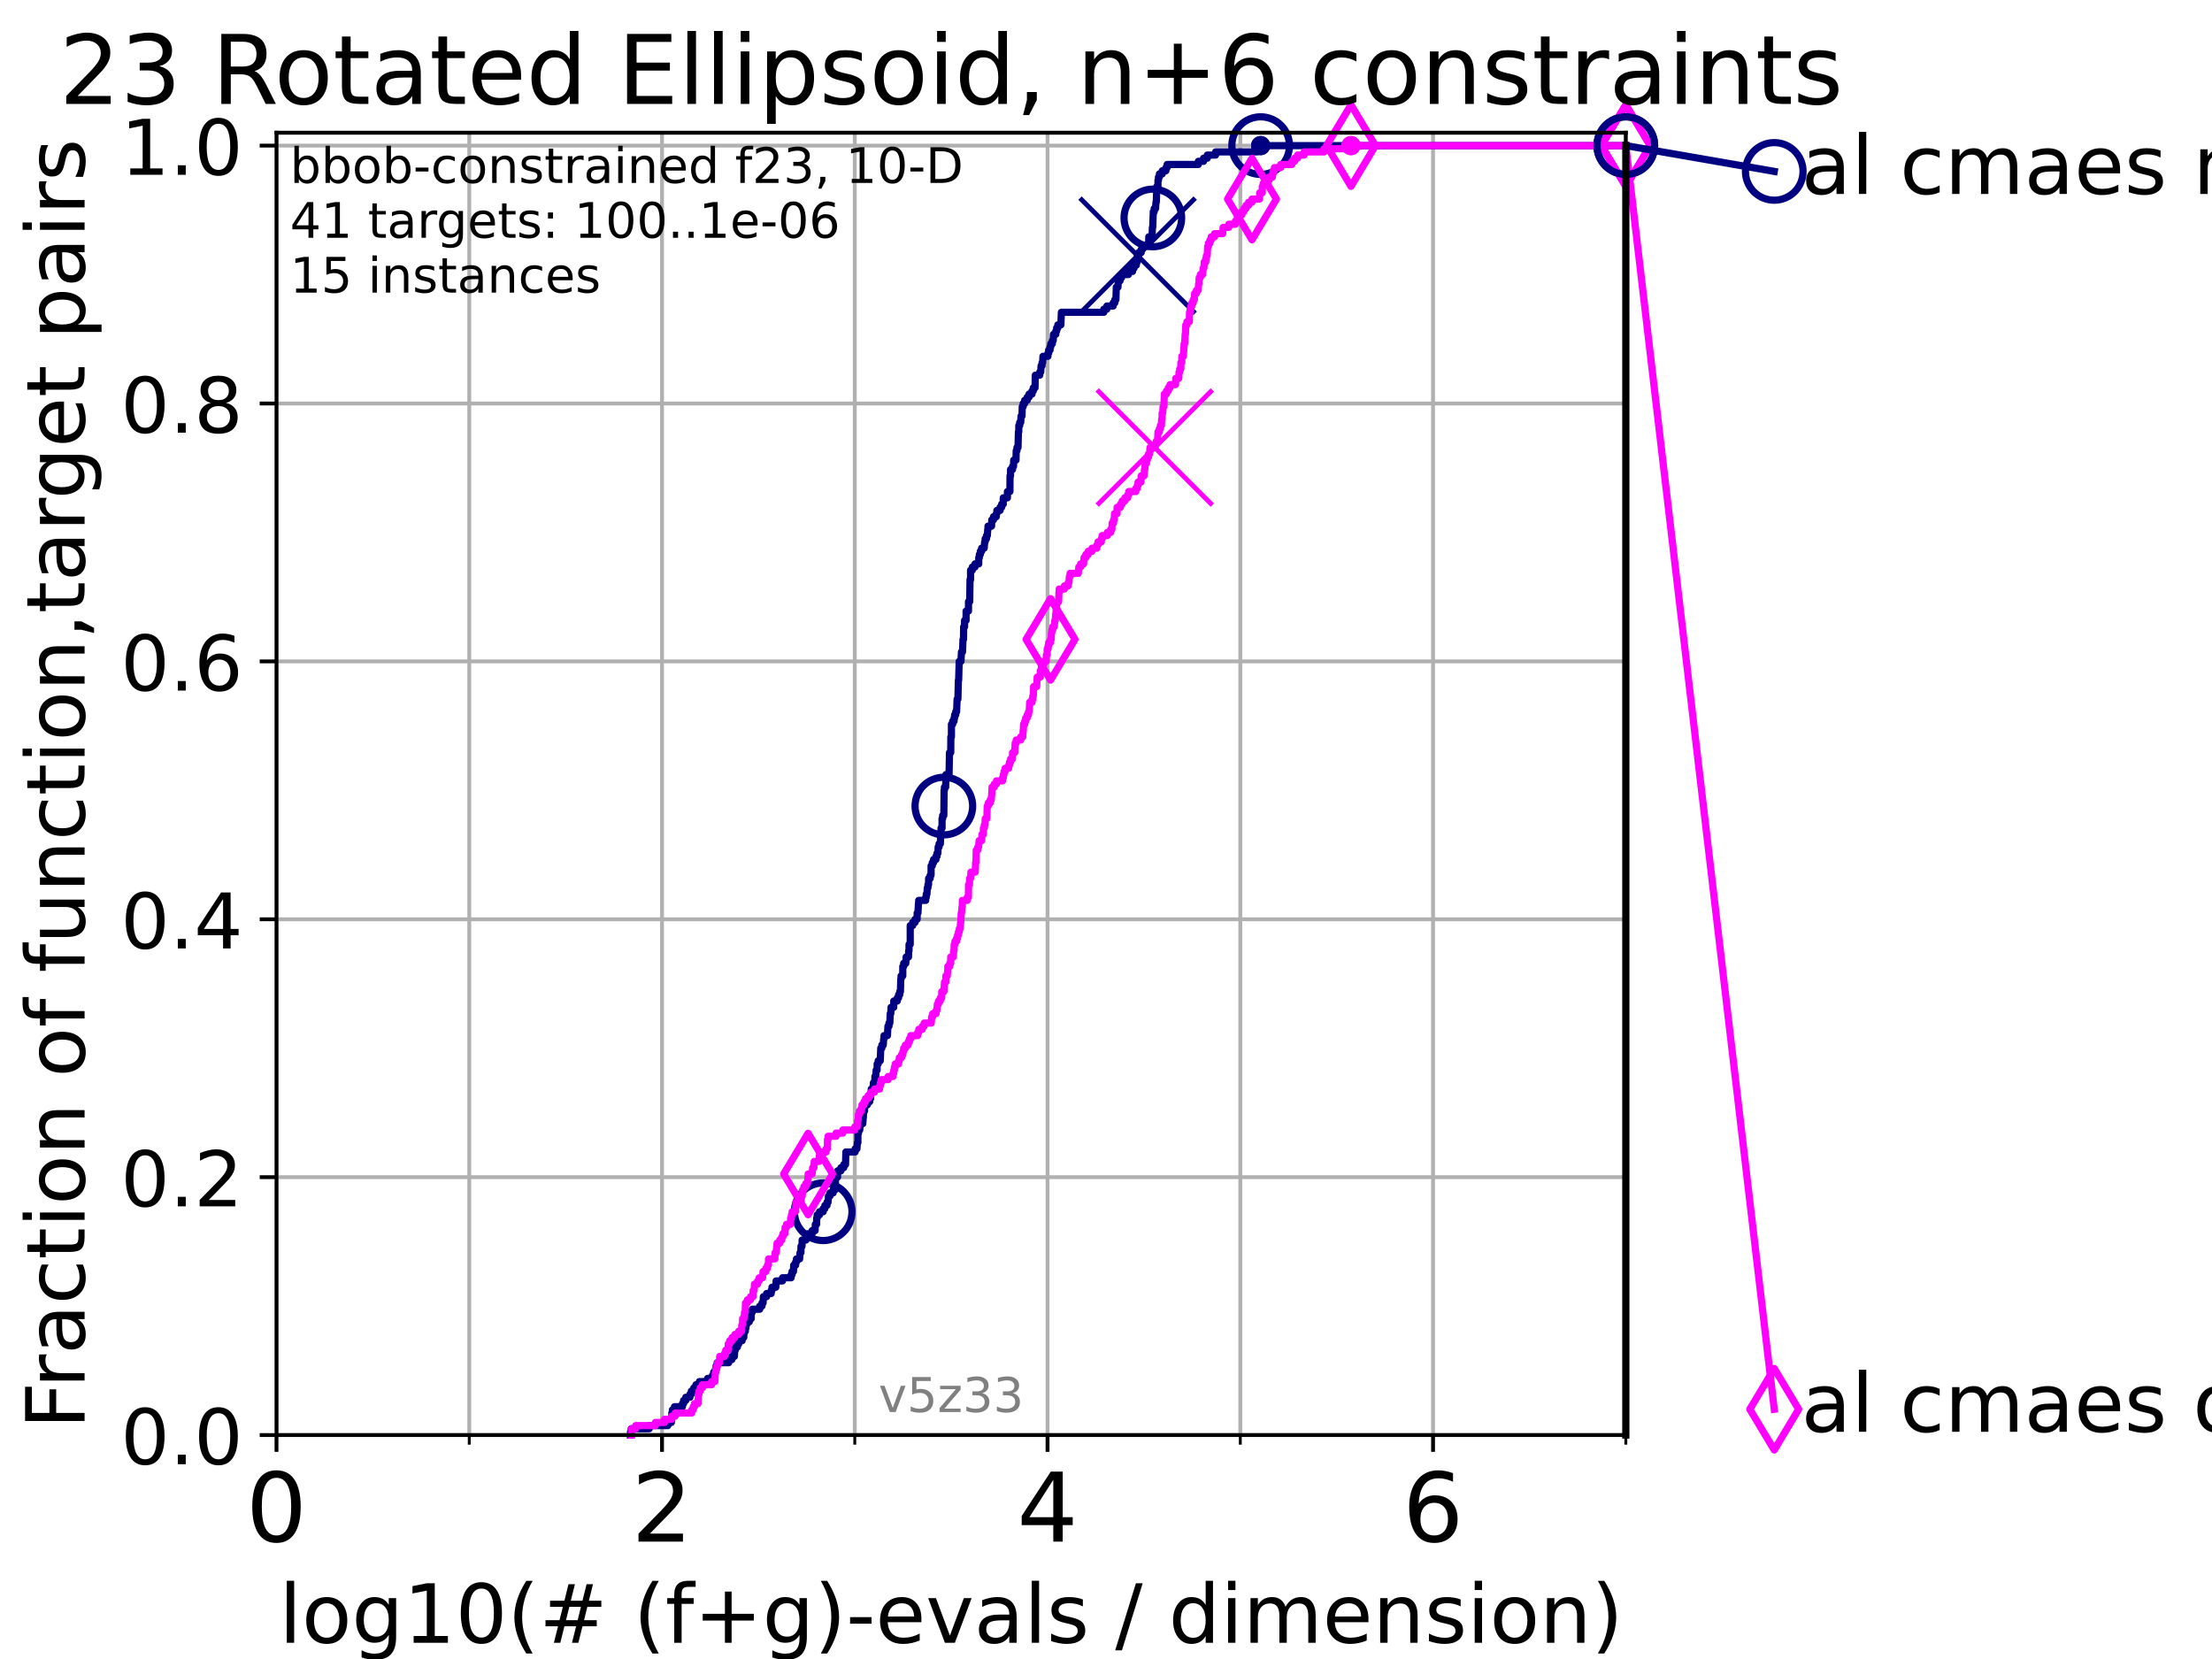 <?xml version="1.0" encoding="utf-8" standalone="no"?>
<!DOCTYPE svg PUBLIC "-//W3C//DTD SVG 1.1//EN"
  "http://www.w3.org/Graphics/SVG/1.1/DTD/svg11.dtd">
<!-- Created with matplotlib (https://matplotlib.org/) -->
<svg height="345.6pt" version="1.1" viewBox="0 0 460.8 345.6" width="460.8pt" xmlns="http://www.w3.org/2000/svg" xmlns:xlink="http://www.w3.org/1999/xlink">
 <defs>
  <style type="text/css">*{stroke-linecap:butt;stroke-linejoin:round;}</style>
 </defs>
 <g id="figure_1">
  <g id="patch_1">
   <path d="M 0 345.6 
L 460.8 345.6 
L 460.8 0 
L 0 0 
z
" style="fill:#ffffff;"/>
  </g>
  <g id="axes_1">
   <g id="patch_2">
    <path d="M 57.6 298.944 
L 338.688 298.944 
L 338.688 27.648 
L 57.6 27.648 
z
" style="fill:#ffffff;"/>
   </g>
   <g id="matplotlib.axis_1">
    <g id="xtick_1">
     <g id="line2d_1">
      <path clip-path="url(#p4f725f7af8)" d="M 57.6 298.944 
L 57.6 27.648 
" style="fill:none;stroke:#b0b0b0;stroke-linecap:square;stroke-width:0.8;"/>
     </g>
     <g id="line2d_2">
      <defs>
       <path d="M 0 0 
L 0 3.5 
" id="mc1853b5175" style="stroke:#000000;stroke-width:0.8;"/>
      </defs>
      <g>
       <use style="stroke:#000000;stroke-width:0.8;" x="57.6" xlink:href="#mc1853b5175" y="298.944"/>
      </g>
     </g>
     <g id="text_1">
      <!-- 0 -->
      <g transform="translate(51.237 321.141)scale(0.2 -0.2)">
       <defs>
        <path d="M 31.781 66.406 
Q 24.172 66.406 20.328 58.906 
Q 16.5 51.422 16.5 36.375 
Q 16.5 21.391 20.328 13.891 
Q 24.172 6.391 31.781 6.391 
Q 39.453 6.391 43.281 13.891 
Q 47.125 21.391 47.125 36.375 
Q 47.125 51.422 43.281 58.906 
Q 39.453 66.406 31.781 66.406 
z
M 31.781 74.219 
Q 44.047 74.219 50.516 64.516 
Q 56.984 54.828 56.984 36.375 
Q 56.984 17.969 50.516 8.266 
Q 44.047 -1.422 31.781 -1.422 
Q 19.531 -1.422 13.062 8.266 
Q 6.594 17.969 6.594 36.375 
Q 6.594 54.828 13.062 64.516 
Q 19.531 74.219 31.781 74.219 
z
" id="DejaVuSans-48"/>
       </defs>
       <use xlink:href="#DejaVuSans-48"/>
      </g>
     </g>
    </g>
    <g id="xtick_2">
     <g id="line2d_3">
      <path clip-path="url(#p4f725f7af8)" d="M 137.911 298.944 
L 137.911 27.648 
" style="fill:none;stroke:#b0b0b0;stroke-linecap:square;stroke-width:0.8;"/>
     </g>
     <g id="line2d_4">
      <g>
       <use style="stroke:#000000;stroke-width:0.8;" x="137.911" xlink:href="#mc1853b5175" y="298.944"/>
      </g>
     </g>
     <g id="text_2">
      <!-- 2 -->
      <g transform="translate(131.548 321.141)scale(0.2 -0.2)">
       <defs>
        <path d="M 19.188 8.297 
L 53.609 8.297 
L 53.609 0 
L 7.328 0 
L 7.328 8.297 
Q 12.938 14.109 22.625 23.891 
Q 32.328 33.688 34.812 36.531 
Q 39.547 41.844 41.422 45.531 
Q 43.312 49.219 43.312 52.781 
Q 43.312 58.594 39.234 62.25 
Q 35.156 65.922 28.609 65.922 
Q 23.969 65.922 18.812 64.312 
Q 13.672 62.703 7.812 59.422 
L 7.812 69.391 
Q 13.766 71.781 18.938 73 
Q 24.125 74.219 28.422 74.219 
Q 39.75 74.219 46.484 68.547 
Q 53.219 62.891 53.219 53.422 
Q 53.219 48.922 51.531 44.891 
Q 49.859 40.875 45.406 35.406 
Q 44.188 33.984 37.641 27.219 
Q 31.109 20.453 19.188 8.297 
z
" id="DejaVuSans-50"/>
       </defs>
       <use xlink:href="#DejaVuSans-50"/>
      </g>
     </g>
    </g>
    <g id="xtick_3">
     <g id="line2d_5">
      <path clip-path="url(#p4f725f7af8)" d="M 218.222 298.944 
L 218.222 27.648 
" style="fill:none;stroke:#b0b0b0;stroke-linecap:square;stroke-width:0.8;"/>
     </g>
     <g id="line2d_6">
      <g>
       <use style="stroke:#000000;stroke-width:0.8;" x="218.222" xlink:href="#mc1853b5175" y="298.944"/>
      </g>
     </g>
     <g id="text_3">
      <!-- 4 -->
      <g transform="translate(211.859 321.141)scale(0.2 -0.2)">
       <defs>
        <path d="M 37.797 64.312 
L 12.891 25.391 
L 37.797 25.391 
z
M 35.203 72.906 
L 47.609 72.906 
L 47.609 25.391 
L 58.016 25.391 
L 58.016 17.188 
L 47.609 17.188 
L 47.609 0 
L 37.797 0 
L 37.797 17.188 
L 4.891 17.188 
L 4.891 26.703 
z
" id="DejaVuSans-52"/>
       </defs>
       <use xlink:href="#DejaVuSans-52"/>
      </g>
     </g>
    </g>
    <g id="xtick_4">
     <g id="line2d_7">
      <path clip-path="url(#p4f725f7af8)" d="M 298.533 298.944 
L 298.533 27.648 
" style="fill:none;stroke:#b0b0b0;stroke-linecap:square;stroke-width:0.8;"/>
     </g>
     <g id="line2d_8">
      <g>
       <use style="stroke:#000000;stroke-width:0.8;" x="298.533" xlink:href="#mc1853b5175" y="298.944"/>
      </g>
     </g>
     <g id="text_4">
      <!-- 6 -->
      <g transform="translate(292.17 321.141)scale(0.2 -0.2)">
       <defs>
        <path d="M 33.016 40.375 
Q 26.375 40.375 22.484 35.828 
Q 18.609 31.297 18.609 23.391 
Q 18.609 15.531 22.484 10.953 
Q 26.375 6.391 33.016 6.391 
Q 39.656 6.391 43.531 10.953 
Q 47.406 15.531 47.406 23.391 
Q 47.406 31.297 43.531 35.828 
Q 39.656 40.375 33.016 40.375 
z
M 52.594 71.297 
L 52.594 62.312 
Q 48.875 64.062 45.094 64.984 
Q 41.312 65.922 37.594 65.922 
Q 27.828 65.922 22.672 59.328 
Q 17.531 52.734 16.797 39.406 
Q 19.672 43.656 24.016 45.922 
Q 28.375 48.188 33.594 48.188 
Q 44.578 48.188 50.953 41.516 
Q 57.328 34.859 57.328 23.391 
Q 57.328 12.156 50.688 5.359 
Q 44.047 -1.422 33.016 -1.422 
Q 20.359 -1.422 13.672 8.266 
Q 6.984 17.969 6.984 36.375 
Q 6.984 53.656 15.188 63.938 
Q 23.391 74.219 37.203 74.219 
Q 40.922 74.219 44.703 73.484 
Q 48.484 72.75 52.594 71.297 
z
" id="DejaVuSans-54"/>
       </defs>
       <use xlink:href="#DejaVuSans-54"/>
      </g>
     </g>
    </g>
    <g id="xtick_5">
     <g id="line2d_9">
      <path clip-path="url(#p4f725f7af8)" d="M 97.755 298.944 
L 97.755 27.648 
" style="fill:none;stroke:#b0b0b0;stroke-linecap:square;stroke-width:0.8;"/>
     </g>
     <g id="line2d_10">
      <defs>
       <path d="M 0 0 
L 0 2 
" id="m213eb78355" style="stroke:#000000;stroke-width:0.6;"/>
      </defs>
      <g>
       <use style="stroke:#000000;stroke-width:0.6;" x="97.755" xlink:href="#m213eb78355" y="298.944"/>
      </g>
     </g>
    </g>
    <g id="xtick_6">
     <g id="line2d_11">
      <path clip-path="url(#p4f725f7af8)" d="M 178.066 298.944 
L 178.066 27.648 
" style="fill:none;stroke:#b0b0b0;stroke-linecap:square;stroke-width:0.8;"/>
     </g>
     <g id="line2d_12">
      <g>
       <use style="stroke:#000000;stroke-width:0.6;" x="178.066" xlink:href="#m213eb78355" y="298.944"/>
      </g>
     </g>
    </g>
    <g id="xtick_7">
     <g id="line2d_13">
      <path clip-path="url(#p4f725f7af8)" d="M 258.377 298.944 
L 258.377 27.648 
" style="fill:none;stroke:#b0b0b0;stroke-linecap:square;stroke-width:0.8;"/>
     </g>
     <g id="line2d_14">
      <g>
       <use style="stroke:#000000;stroke-width:0.6;" x="258.377" xlink:href="#m213eb78355" y="298.944"/>
      </g>
     </g>
    </g>
    <g id="xtick_8">
     <g id="line2d_15">
      <path clip-path="url(#p4f725f7af8)" d="M 338.688 298.944 
L 338.688 27.648 
" style="fill:none;stroke:#b0b0b0;stroke-linecap:square;stroke-width:0.8;"/>
     </g>
     <g id="line2d_16">
      <g>
       <use style="stroke:#000000;stroke-width:0.6;" x="338.688" xlink:href="#m213eb78355" y="298.944"/>
      </g>
     </g>
    </g>
    <g id="text_5">
     <!-- log10(# (f+g)-evals / dimension) -->
     <g transform="translate(58.145 342.218)scale(0.17 -0.17)">
      <defs>
       <path d="M 9.422 75.984 
L 18.406 75.984 
L 18.406 0 
L 9.422 0 
z
" id="DejaVuSans-108"/>
       <path d="M 30.609 48.391 
Q 23.391 48.391 19.188 42.75 
Q 14.984 37.109 14.984 27.297 
Q 14.984 17.484 19.156 11.844 
Q 23.344 6.203 30.609 6.203 
Q 37.797 6.203 41.984 11.859 
Q 46.188 17.531 46.188 27.297 
Q 46.188 37.016 41.984 42.703 
Q 37.797 48.391 30.609 48.391 
z
M 30.609 56 
Q 42.328 56 49.016 48.375 
Q 55.719 40.766 55.719 27.297 
Q 55.719 13.875 49.016 6.219 
Q 42.328 -1.422 30.609 -1.422 
Q 18.844 -1.422 12.172 6.219 
Q 5.516 13.875 5.516 27.297 
Q 5.516 40.766 12.172 48.375 
Q 18.844 56 30.609 56 
z
" id="DejaVuSans-111"/>
       <path d="M 45.406 27.984 
Q 45.406 37.75 41.375 43.109 
Q 37.359 48.484 30.078 48.484 
Q 22.859 48.484 18.828 43.109 
Q 14.797 37.75 14.797 27.984 
Q 14.797 18.266 18.828 12.891 
Q 22.859 7.516 30.078 7.516 
Q 37.359 7.516 41.375 12.891 
Q 45.406 18.266 45.406 27.984 
z
M 54.391 6.781 
Q 54.391 -7.172 48.188 -13.984 
Q 42 -20.797 29.203 -20.797 
Q 24.469 -20.797 20.266 -20.094 
Q 16.062 -19.391 12.109 -17.922 
L 12.109 -9.188 
Q 16.062 -11.328 19.922 -12.344 
Q 23.781 -13.375 27.781 -13.375 
Q 36.625 -13.375 41.016 -8.766 
Q 45.406 -4.156 45.406 5.172 
L 45.406 9.625 
Q 42.625 4.781 38.281 2.391 
Q 33.938 0 27.875 0 
Q 17.828 0 11.672 7.656 
Q 5.516 15.328 5.516 27.984 
Q 5.516 40.672 11.672 48.328 
Q 17.828 56 27.875 56 
Q 33.938 56 38.281 53.609 
Q 42.625 51.219 45.406 46.391 
L 45.406 54.688 
L 54.391 54.688 
z
" id="DejaVuSans-103"/>
       <path d="M 12.406 8.297 
L 28.516 8.297 
L 28.516 63.922 
L 10.984 60.406 
L 10.984 69.391 
L 28.422 72.906 
L 38.281 72.906 
L 38.281 8.297 
L 54.391 8.297 
L 54.391 0 
L 12.406 0 
z
" id="DejaVuSans-49"/>
       <path d="M 31 75.875 
Q 24.469 64.656 21.281 53.656 
Q 18.109 42.672 18.109 31.391 
Q 18.109 20.125 21.312 9.062 
Q 24.516 -2 31 -13.188 
L 23.188 -13.188 
Q 15.875 -1.703 12.234 9.375 
Q 8.594 20.453 8.594 31.391 
Q 8.594 42.281 12.203 53.312 
Q 15.828 64.359 23.188 75.875 
z
" id="DejaVuSans-40"/>
       <path d="M 51.125 44 
L 36.922 44 
L 32.812 27.688 
L 47.125 27.688 
z
M 43.797 71.781 
L 38.719 51.516 
L 52.984 51.516 
L 58.109 71.781 
L 65.922 71.781 
L 60.891 51.516 
L 76.125 51.516 
L 76.125 44 
L 58.984 44 
L 54.984 27.688 
L 70.516 27.688 
L 70.516 20.219 
L 53.078 20.219 
L 48 0 
L 40.188 0 
L 45.219 20.219 
L 30.906 20.219 
L 25.875 0 
L 18.016 0 
L 23.094 20.219 
L 7.719 20.219 
L 7.719 27.688 
L 24.906 27.688 
L 29 44 
L 13.281 44 
L 13.281 51.516 
L 30.906 51.516 
L 35.891 71.781 
z
" id="DejaVuSans-35"/>
       <path id="DejaVuSans-32"/>
       <path d="M 37.109 75.984 
L 37.109 68.5 
L 28.516 68.5 
Q 23.688 68.5 21.797 66.547 
Q 19.922 64.594 19.922 59.516 
L 19.922 54.688 
L 34.719 54.688 
L 34.719 47.703 
L 19.922 47.703 
L 19.922 0 
L 10.891 0 
L 10.891 47.703 
L 2.297 47.703 
L 2.297 54.688 
L 10.891 54.688 
L 10.891 58.5 
Q 10.891 67.625 15.141 71.797 
Q 19.391 75.984 28.609 75.984 
z
" id="DejaVuSans-102"/>
       <path d="M 46 62.703 
L 46 35.5 
L 73.188 35.5 
L 73.188 27.203 
L 46 27.203 
L 46 0 
L 37.797 0 
L 37.797 27.203 
L 10.594 27.203 
L 10.594 35.5 
L 37.797 35.5 
L 37.797 62.703 
z
" id="DejaVuSans-43"/>
       <path d="M 8.016 75.875 
L 15.828 75.875 
Q 23.141 64.359 26.781 53.312 
Q 30.422 42.281 30.422 31.391 
Q 30.422 20.453 26.781 9.375 
Q 23.141 -1.703 15.828 -13.188 
L 8.016 -13.188 
Q 14.5 -2 17.703 9.062 
Q 20.906 20.125 20.906 31.391 
Q 20.906 42.672 17.703 53.656 
Q 14.5 64.656 8.016 75.875 
z
" id="DejaVuSans-41"/>
       <path d="M 4.891 31.391 
L 31.203 31.391 
L 31.203 23.391 
L 4.891 23.391 
z
" id="DejaVuSans-45"/>
       <path d="M 56.203 29.594 
L 56.203 25.203 
L 14.891 25.203 
Q 15.484 15.922 20.484 11.062 
Q 25.484 6.203 34.422 6.203 
Q 39.594 6.203 44.453 7.469 
Q 49.312 8.734 54.109 11.281 
L 54.109 2.781 
Q 49.266 0.734 44.188 -0.344 
Q 39.109 -1.422 33.891 -1.422 
Q 20.797 -1.422 13.156 6.188 
Q 5.516 13.812 5.516 26.812 
Q 5.516 40.234 12.766 48.109 
Q 20.016 56 32.328 56 
Q 43.359 56 49.781 48.891 
Q 56.203 41.797 56.203 29.594 
z
M 47.219 32.234 
Q 47.125 39.594 43.094 43.984 
Q 39.062 48.391 32.422 48.391 
Q 24.906 48.391 20.391 44.141 
Q 15.875 39.891 15.188 32.172 
z
" id="DejaVuSans-101"/>
       <path d="M 2.984 54.688 
L 12.5 54.688 
L 29.594 8.797 
L 46.688 54.688 
L 56.203 54.688 
L 35.688 0 
L 23.484 0 
z
" id="DejaVuSans-118"/>
       <path d="M 34.281 27.484 
Q 23.391 27.484 19.188 25 
Q 14.984 22.516 14.984 16.5 
Q 14.984 11.719 18.141 8.906 
Q 21.297 6.109 26.703 6.109 
Q 34.188 6.109 38.703 11.406 
Q 43.219 16.703 43.219 25.484 
L 43.219 27.484 
z
M 52.203 31.203 
L 52.203 0 
L 43.219 0 
L 43.219 8.297 
Q 40.141 3.328 35.547 0.953 
Q 30.953 -1.422 24.312 -1.422 
Q 15.922 -1.422 10.953 3.297 
Q 6 8.016 6 15.922 
Q 6 25.141 12.172 29.828 
Q 18.359 34.516 30.609 34.516 
L 43.219 34.516 
L 43.219 35.406 
Q 43.219 41.609 39.141 45 
Q 35.062 48.391 27.688 48.391 
Q 23 48.391 18.547 47.266 
Q 14.109 46.141 10.016 43.891 
L 10.016 52.203 
Q 14.938 54.109 19.578 55.047 
Q 24.219 56 28.609 56 
Q 40.484 56 46.344 49.844 
Q 52.203 43.703 52.203 31.203 
z
" id="DejaVuSans-97"/>
       <path d="M 44.281 53.078 
L 44.281 44.578 
Q 40.484 46.531 36.375 47.5 
Q 32.281 48.484 27.875 48.484 
Q 21.188 48.484 17.844 46.438 
Q 14.5 44.391 14.5 40.281 
Q 14.5 37.156 16.891 35.375 
Q 19.281 33.594 26.516 31.984 
L 29.594 31.297 
Q 39.156 29.25 43.188 25.516 
Q 47.219 21.781 47.219 15.094 
Q 47.219 7.469 41.188 3.016 
Q 35.156 -1.422 24.609 -1.422 
Q 20.219 -1.422 15.453 -0.562 
Q 10.688 0.297 5.422 2 
L 5.422 11.281 
Q 10.406 8.688 15.234 7.391 
Q 20.062 6.109 24.812 6.109 
Q 31.156 6.109 34.562 8.281 
Q 37.984 10.453 37.984 14.406 
Q 37.984 18.062 35.516 20.016 
Q 33.062 21.969 24.703 23.781 
L 21.578 24.516 
Q 13.234 26.266 9.516 29.906 
Q 5.812 33.547 5.812 39.891 
Q 5.812 47.609 11.281 51.797 
Q 16.75 56 26.812 56 
Q 31.781 56 36.172 55.266 
Q 40.578 54.547 44.281 53.078 
z
" id="DejaVuSans-115"/>
       <path d="M 25.391 72.906 
L 33.688 72.906 
L 8.297 -9.281 
L 0 -9.281 
z
" id="DejaVuSans-47"/>
       <path d="M 45.406 46.391 
L 45.406 75.984 
L 54.391 75.984 
L 54.391 0 
L 45.406 0 
L 45.406 8.203 
Q 42.578 3.328 38.25 0.953 
Q 33.938 -1.422 27.875 -1.422 
Q 17.969 -1.422 11.734 6.484 
Q 5.516 14.406 5.516 27.297 
Q 5.516 40.188 11.734 48.094 
Q 17.969 56 27.875 56 
Q 33.938 56 38.25 53.625 
Q 42.578 51.266 45.406 46.391 
z
M 14.797 27.297 
Q 14.797 17.391 18.875 11.75 
Q 22.953 6.109 30.078 6.109 
Q 37.203 6.109 41.297 11.75 
Q 45.406 17.391 45.406 27.297 
Q 45.406 37.203 41.297 42.844 
Q 37.203 48.484 30.078 48.484 
Q 22.953 48.484 18.875 42.844 
Q 14.797 37.203 14.797 27.297 
z
" id="DejaVuSans-100"/>
       <path d="M 9.422 54.688 
L 18.406 54.688 
L 18.406 0 
L 9.422 0 
z
M 9.422 75.984 
L 18.406 75.984 
L 18.406 64.594 
L 9.422 64.594 
z
" id="DejaVuSans-105"/>
       <path d="M 52 44.188 
Q 55.375 50.25 60.062 53.125 
Q 64.75 56 71.094 56 
Q 79.641 56 84.281 50.016 
Q 88.922 44.047 88.922 33.016 
L 88.922 0 
L 79.891 0 
L 79.891 32.719 
Q 79.891 40.578 77.094 44.375 
Q 74.312 48.188 68.609 48.188 
Q 61.625 48.188 57.562 43.547 
Q 53.516 38.922 53.516 30.906 
L 53.516 0 
L 44.484 0 
L 44.484 32.719 
Q 44.484 40.625 41.703 44.406 
Q 38.922 48.188 33.109 48.188 
Q 26.219 48.188 22.156 43.531 
Q 18.109 38.875 18.109 30.906 
L 18.109 0 
L 9.078 0 
L 9.078 54.688 
L 18.109 54.688 
L 18.109 46.188 
Q 21.188 51.219 25.484 53.609 
Q 29.781 56 35.688 56 
Q 41.656 56 45.828 52.969 
Q 50 49.953 52 44.188 
z
" id="DejaVuSans-109"/>
       <path d="M 54.891 33.016 
L 54.891 0 
L 45.906 0 
L 45.906 32.719 
Q 45.906 40.484 42.875 44.328 
Q 39.844 48.188 33.797 48.188 
Q 26.516 48.188 22.312 43.547 
Q 18.109 38.922 18.109 30.906 
L 18.109 0 
L 9.078 0 
L 9.078 54.688 
L 18.109 54.688 
L 18.109 46.188 
Q 21.344 51.125 25.703 53.562 
Q 30.078 56 35.797 56 
Q 45.219 56 50.047 50.172 
Q 54.891 44.344 54.891 33.016 
z
" id="DejaVuSans-110"/>
      </defs>
      <use xlink:href="#DejaVuSans-108"/>
      <use x="27.783" xlink:href="#DejaVuSans-111"/>
      <use x="88.965" xlink:href="#DejaVuSans-103"/>
      <use x="152.441" xlink:href="#DejaVuSans-49"/>
      <use x="216.064" xlink:href="#DejaVuSans-48"/>
      <use x="279.688" xlink:href="#DejaVuSans-40"/>
      <use x="318.701" xlink:href="#DejaVuSans-35"/>
      <use x="402.49" xlink:href="#DejaVuSans-32"/>
      <use x="434.277" xlink:href="#DejaVuSans-40"/>
      <use x="473.291" xlink:href="#DejaVuSans-102"/>
      <use x="508.496" xlink:href="#DejaVuSans-43"/>
      <use x="592.285" xlink:href="#DejaVuSans-103"/>
      <use x="655.762" xlink:href="#DejaVuSans-41"/>
      <use x="694.775" xlink:href="#DejaVuSans-45"/>
      <use x="730.859" xlink:href="#DejaVuSans-101"/>
      <use x="792.383" xlink:href="#DejaVuSans-118"/>
      <use x="851.562" xlink:href="#DejaVuSans-97"/>
      <use x="912.842" xlink:href="#DejaVuSans-108"/>
      <use x="940.625" xlink:href="#DejaVuSans-115"/>
      <use x="992.725" xlink:href="#DejaVuSans-32"/>
      <use x="1024.512" xlink:href="#DejaVuSans-47"/>
      <use x="1058.203" xlink:href="#DejaVuSans-32"/>
      <use x="1089.99" xlink:href="#DejaVuSans-100"/>
      <use x="1153.467" xlink:href="#DejaVuSans-105"/>
      <use x="1181.25" xlink:href="#DejaVuSans-109"/>
      <use x="1278.662" xlink:href="#DejaVuSans-101"/>
      <use x="1340.186" xlink:href="#DejaVuSans-110"/>
      <use x="1403.564" xlink:href="#DejaVuSans-115"/>
      <use x="1455.664" xlink:href="#DejaVuSans-105"/>
      <use x="1483.447" xlink:href="#DejaVuSans-111"/>
      <use x="1544.629" xlink:href="#DejaVuSans-110"/>
      <use x="1608.008" xlink:href="#DejaVuSans-41"/>
     </g>
    </g>
   </g>
   <g id="matplotlib.axis_2">
    <g id="ytick_1">
     <g id="line2d_17">
      <path clip-path="url(#p4f725f7af8)" d="M 57.6 298.944 
L 338.688 298.944 
" style="fill:none;stroke:#b0b0b0;stroke-linecap:square;stroke-width:0.8;"/>
     </g>
     <g id="line2d_18">
      <defs>
       <path d="M 0 0 
L -3.5 0 
" id="m19c92b75f6" style="stroke:#000000;stroke-width:0.8;"/>
      </defs>
      <g>
       <use style="stroke:#000000;stroke-width:0.8;" x="57.6" xlink:href="#m19c92b75f6" y="298.944"/>
      </g>
     </g>
     <g id="text_6">
      <!-- 0.0 -->
      <g transform="translate(25.155 305.023)scale(0.16 -0.16)">
       <defs>
        <path d="M 10.688 12.406 
L 21 12.406 
L 21 0 
L 10.688 0 
z
" id="DejaVuSans-46"/>
       </defs>
       <use xlink:href="#DejaVuSans-48"/>
       <use x="63.623" xlink:href="#DejaVuSans-46"/>
       <use x="95.41" xlink:href="#DejaVuSans-48"/>
      </g>
     </g>
    </g>
    <g id="ytick_2">
     <g id="line2d_19">
      <path clip-path="url(#p4f725f7af8)" d="M 57.6 245.222 
L 338.688 245.222 
" style="fill:none;stroke:#b0b0b0;stroke-linecap:square;stroke-width:0.8;"/>
     </g>
     <g id="line2d_20">
      <g>
       <use style="stroke:#000000;stroke-width:0.8;" x="57.6" xlink:href="#m19c92b75f6" y="245.222"/>
      </g>
     </g>
     <g id="text_7">
      <!-- 0.2 -->
      <g transform="translate(25.155 251.301)scale(0.16 -0.16)">
       <use xlink:href="#DejaVuSans-48"/>
       <use x="63.623" xlink:href="#DejaVuSans-46"/>
       <use x="95.41" xlink:href="#DejaVuSans-50"/>
      </g>
     </g>
    </g>
    <g id="ytick_3">
     <g id="line2d_21">
      <path clip-path="url(#p4f725f7af8)" d="M 57.6 191.5 
L 338.688 191.5 
" style="fill:none;stroke:#b0b0b0;stroke-linecap:square;stroke-width:0.8;"/>
     </g>
     <g id="line2d_22">
      <g>
       <use style="stroke:#000000;stroke-width:0.8;" x="57.6" xlink:href="#m19c92b75f6" y="191.5"/>
      </g>
     </g>
     <g id="text_8">
      <!-- 0.4 -->
      <g transform="translate(25.155 197.579)scale(0.16 -0.16)">
       <use xlink:href="#DejaVuSans-48"/>
       <use x="63.623" xlink:href="#DejaVuSans-46"/>
       <use x="95.41" xlink:href="#DejaVuSans-52"/>
      </g>
     </g>
    </g>
    <g id="ytick_4">
     <g id="line2d_23">
      <path clip-path="url(#p4f725f7af8)" d="M 57.6 137.778 
L 338.688 137.778 
" style="fill:none;stroke:#b0b0b0;stroke-linecap:square;stroke-width:0.8;"/>
     </g>
     <g id="line2d_24">
      <g>
       <use style="stroke:#000000;stroke-width:0.8;" x="57.6" xlink:href="#m19c92b75f6" y="137.778"/>
      </g>
     </g>
     <g id="text_9">
      <!-- 0.6 -->
      <g transform="translate(25.155 143.857)scale(0.16 -0.16)">
       <use xlink:href="#DejaVuSans-48"/>
       <use x="63.623" xlink:href="#DejaVuSans-46"/>
       <use x="95.41" xlink:href="#DejaVuSans-54"/>
      </g>
     </g>
    </g>
    <g id="ytick_5">
     <g id="line2d_25">
      <path clip-path="url(#p4f725f7af8)" d="M 57.6 84.056 
L 338.688 84.056 
" style="fill:none;stroke:#b0b0b0;stroke-linecap:square;stroke-width:0.8;"/>
     </g>
     <g id="line2d_26">
      <g>
       <use style="stroke:#000000;stroke-width:0.8;" x="57.6" xlink:href="#m19c92b75f6" y="84.056"/>
      </g>
     </g>
     <g id="text_10">
      <!-- 0.8 -->
      <g transform="translate(25.155 90.135)scale(0.16 -0.16)">
       <defs>
        <path d="M 31.781 34.625 
Q 24.75 34.625 20.719 30.859 
Q 16.703 27.094 16.703 20.516 
Q 16.703 13.922 20.719 10.156 
Q 24.75 6.391 31.781 6.391 
Q 38.812 6.391 42.859 10.172 
Q 46.922 13.969 46.922 20.516 
Q 46.922 27.094 42.891 30.859 
Q 38.875 34.625 31.781 34.625 
z
M 21.922 38.812 
Q 15.578 40.375 12.031 44.719 
Q 8.5 49.078 8.5 55.328 
Q 8.5 64.062 14.719 69.141 
Q 20.953 74.219 31.781 74.219 
Q 42.672 74.219 48.875 69.141 
Q 55.078 64.062 55.078 55.328 
Q 55.078 49.078 51.531 44.719 
Q 48 40.375 41.703 38.812 
Q 48.828 37.156 52.797 32.312 
Q 56.781 27.484 56.781 20.516 
Q 56.781 9.906 50.312 4.234 
Q 43.844 -1.422 31.781 -1.422 
Q 19.734 -1.422 13.25 4.234 
Q 6.781 9.906 6.781 20.516 
Q 6.781 27.484 10.781 32.312 
Q 14.797 37.156 21.922 38.812 
z
M 18.312 54.391 
Q 18.312 48.734 21.844 45.562 
Q 25.391 42.391 31.781 42.391 
Q 38.141 42.391 41.719 45.562 
Q 45.312 48.734 45.312 54.391 
Q 45.312 60.062 41.719 63.234 
Q 38.141 66.406 31.781 66.406 
Q 25.391 66.406 21.844 63.234 
Q 18.312 60.062 18.312 54.391 
z
" id="DejaVuSans-56"/>
       </defs>
       <use xlink:href="#DejaVuSans-48"/>
       <use x="63.623" xlink:href="#DejaVuSans-46"/>
       <use x="95.41" xlink:href="#DejaVuSans-56"/>
      </g>
     </g>
    </g>
    <g id="ytick_6">
     <g id="line2d_27">
      <path clip-path="url(#p4f725f7af8)" d="M 57.6 30.334 
L 338.688 30.334 
" style="fill:none;stroke:#b0b0b0;stroke-linecap:square;stroke-width:0.8;"/>
     </g>
     <g id="line2d_28">
      <g>
       <use style="stroke:#000000;stroke-width:0.8;" x="57.6" xlink:href="#m19c92b75f6" y="30.334"/>
      </g>
     </g>
     <g id="text_11">
      <!-- 1.0 -->
      <g transform="translate(25.155 36.413)scale(0.16 -0.16)">
       <use xlink:href="#DejaVuSans-49"/>
       <use x="63.623" xlink:href="#DejaVuSans-46"/>
       <use x="95.41" xlink:href="#DejaVuSans-48"/>
      </g>
     </g>
    </g>
    <g id="text_12">
     <!-- Fraction of function,target pairs -->
     <g transform="translate(17.62 297.681)rotate(-90)scale(0.17 -0.17)">
      <defs>
       <path d="M 9.812 72.906 
L 51.703 72.906 
L 51.703 64.594 
L 19.672 64.594 
L 19.672 43.109 
L 48.578 43.109 
L 48.578 34.812 
L 19.672 34.812 
L 19.672 0 
L 9.812 0 
z
" id="DejaVuSans-70"/>
       <path d="M 41.109 46.297 
Q 39.594 47.172 37.812 47.578 
Q 36.031 48 33.891 48 
Q 26.266 48 22.188 43.047 
Q 18.109 38.094 18.109 28.812 
L 18.109 0 
L 9.078 0 
L 9.078 54.688 
L 18.109 54.688 
L 18.109 46.188 
Q 20.953 51.172 25.484 53.578 
Q 30.031 56 36.531 56 
Q 37.453 56 38.578 55.875 
Q 39.703 55.766 41.062 55.516 
z
" id="DejaVuSans-114"/>
       <path d="M 48.781 52.594 
L 48.781 44.188 
Q 44.969 46.297 41.141 47.344 
Q 37.312 48.391 33.406 48.391 
Q 24.656 48.391 19.812 42.844 
Q 14.984 37.312 14.984 27.297 
Q 14.984 17.281 19.812 11.734 
Q 24.656 6.203 33.406 6.203 
Q 37.312 6.203 41.141 7.25 
Q 44.969 8.297 48.781 10.406 
L 48.781 2.094 
Q 45.016 0.344 40.984 -0.531 
Q 36.969 -1.422 32.422 -1.422 
Q 20.062 -1.422 12.781 6.344 
Q 5.516 14.109 5.516 27.297 
Q 5.516 40.672 12.859 48.328 
Q 20.219 56 33.016 56 
Q 37.156 56 41.109 55.141 
Q 45.062 54.297 48.781 52.594 
z
" id="DejaVuSans-99"/>
       <path d="M 18.312 70.219 
L 18.312 54.688 
L 36.812 54.688 
L 36.812 47.703 
L 18.312 47.703 
L 18.312 18.016 
Q 18.312 11.328 20.141 9.422 
Q 21.969 7.516 27.594 7.516 
L 36.812 7.516 
L 36.812 0 
L 27.594 0 
Q 17.188 0 13.234 3.875 
Q 9.281 7.766 9.281 18.016 
L 9.281 47.703 
L 2.688 47.703 
L 2.688 54.688 
L 9.281 54.688 
L 9.281 70.219 
z
" id="DejaVuSans-116"/>
       <path d="M 8.5 21.578 
L 8.5 54.688 
L 17.484 54.688 
L 17.484 21.922 
Q 17.484 14.156 20.5 10.266 
Q 23.531 6.391 29.594 6.391 
Q 36.859 6.391 41.078 11.031 
Q 45.312 15.672 45.312 23.688 
L 45.312 54.688 
L 54.297 54.688 
L 54.297 0 
L 45.312 0 
L 45.312 8.406 
Q 42.047 3.422 37.719 1 
Q 33.406 -1.422 27.688 -1.422 
Q 18.266 -1.422 13.375 4.438 
Q 8.5 10.297 8.5 21.578 
z
M 31.109 56 
z
" id="DejaVuSans-117"/>
       <path d="M 11.719 12.406 
L 22.016 12.406 
L 22.016 4 
L 14.016 -11.625 
L 7.719 -11.625 
L 11.719 4 
z
" id="DejaVuSans-44"/>
       <path d="M 18.109 8.203 
L 18.109 -20.797 
L 9.078 -20.797 
L 9.078 54.688 
L 18.109 54.688 
L 18.109 46.391 
Q 20.953 51.266 25.266 53.625 
Q 29.594 56 35.594 56 
Q 45.562 56 51.781 48.094 
Q 58.016 40.188 58.016 27.297 
Q 58.016 14.406 51.781 6.484 
Q 45.562 -1.422 35.594 -1.422 
Q 29.594 -1.422 25.266 0.953 
Q 20.953 3.328 18.109 8.203 
z
M 48.688 27.297 
Q 48.688 37.203 44.609 42.844 
Q 40.531 48.484 33.406 48.484 
Q 26.266 48.484 22.188 42.844 
Q 18.109 37.203 18.109 27.297 
Q 18.109 17.391 22.188 11.75 
Q 26.266 6.109 33.406 6.109 
Q 40.531 6.109 44.609 11.75 
Q 48.688 17.391 48.688 27.297 
z
" id="DejaVuSans-112"/>
      </defs>
      <use xlink:href="#DejaVuSans-70"/>
      <use x="50.27" xlink:href="#DejaVuSans-114"/>
      <use x="91.383" xlink:href="#DejaVuSans-97"/>
      <use x="152.662" xlink:href="#DejaVuSans-99"/>
      <use x="207.643" xlink:href="#DejaVuSans-116"/>
      <use x="246.852" xlink:href="#DejaVuSans-105"/>
      <use x="274.635" xlink:href="#DejaVuSans-111"/>
      <use x="335.816" xlink:href="#DejaVuSans-110"/>
      <use x="399.195" xlink:href="#DejaVuSans-32"/>
      <use x="430.982" xlink:href="#DejaVuSans-111"/>
      <use x="492.164" xlink:href="#DejaVuSans-102"/>
      <use x="527.369" xlink:href="#DejaVuSans-32"/>
      <use x="559.156" xlink:href="#DejaVuSans-102"/>
      <use x="594.361" xlink:href="#DejaVuSans-117"/>
      <use x="657.74" xlink:href="#DejaVuSans-110"/>
      <use x="721.119" xlink:href="#DejaVuSans-99"/>
      <use x="776.1" xlink:href="#DejaVuSans-116"/>
      <use x="815.309" xlink:href="#DejaVuSans-105"/>
      <use x="843.092" xlink:href="#DejaVuSans-111"/>
      <use x="904.273" xlink:href="#DejaVuSans-110"/>
      <use x="967.652" xlink:href="#DejaVuSans-44"/>
      <use x="999.439" xlink:href="#DejaVuSans-116"/>
      <use x="1038.648" xlink:href="#DejaVuSans-97"/>
      <use x="1099.928" xlink:href="#DejaVuSans-114"/>
      <use x="1139.291" xlink:href="#DejaVuSans-103"/>
      <use x="1202.768" xlink:href="#DejaVuSans-101"/>
      <use x="1264.291" xlink:href="#DejaVuSans-116"/>
      <use x="1303.5" xlink:href="#DejaVuSans-32"/>
      <use x="1335.287" xlink:href="#DejaVuSans-112"/>
      <use x="1398.764" xlink:href="#DejaVuSans-97"/>
      <use x="1460.043" xlink:href="#DejaVuSans-105"/>
      <use x="1487.826" xlink:href="#DejaVuSans-114"/>
      <use x="1528.939" xlink:href="#DejaVuSans-115"/>
     </g>
    </g>
   </g>
   <g id="line2d_29">
    <defs>
     <path d="M 0 1.5 
C 0.398 1.5 0.779 1.342 1.061 1.061 
C 1.342 0.779 1.5 0.398 1.5 0 
C 1.5 -0.398 1.342 -0.779 1.061 -1.061 
C 0.779 -1.342 0.398 -1.5 0 -1.5 
C -0.398 -1.5 -0.779 -1.342 -1.061 -1.061 
C -1.342 -0.779 -1.5 -0.398 -1.5 0 
C -1.5 0.398 -1.342 0.779 -1.061 1.061 
C -0.779 1.342 -0.398 1.5 0 1.5 
z
" id="mb594e497ad" style="stroke:#000080;"/>
    </defs>
    <g>
     <use style="fill:#000080;stroke:#000080;" x="262.617" xlink:href="#mb594e497ad" y="30.334"/>
     <use style="fill:#000080;stroke:#000080;" x="262.617" xlink:href="#mb594e497ad" y="30.334"/>
    </g>
   </g>
   <g id="line2d_30">
    <path d="M 131.338 298.944 
L 131.338 298.289 
L 131.49 298.289 
L 131.49 297.634 
L 135.24 297.634 
L 135.24 296.979 
L 139.123 296.979 
L 139.123 296.323 
L 139.856 296.323 
L 139.949 294.358 
L 140.073 294.358 
L 140.073 293.703 
L 140.499 293.703 
L 140.499 293.048 
L 142.161 293.048 
L 142.161 292.393 
L 142.406 292.393 
L 142.406 291.737 
L 142.858 291.737 
L 142.858 291.082 
L 143.729 291.082 
L 143.729 290.427 
L 144.026 290.427 
L 144.026 289.772 
L 144.534 289.772 
L 144.534 289.117 
L 144.982 289.117 
L 144.982 288.462 
L 145.688 288.462 
L 145.688 287.807 
L 147.409 287.807 
L 147.409 287.151 
L 148.431 287.151 
L 148.431 286.496 
L 148.677 286.496 
L 148.677 285.841 
L 149.049 285.841 
L 149.049 285.186 
L 149.178 285.186 
L 149.178 284.531 
L 149.396 284.531 
L 149.396 283.876 
L 151.803 283.876 
L 151.803 283.22 
L 152.466 283.22 
L 152.466 282.565 
L 152.988 282.565 
L 153.062 281.255 
L 153.178 281.255 
L 153.178 280.6 
L 153.623 280.6 
L 153.623 279.945 
L 153.904 279.945 
L 153.904 279.29 
L 154.601 279.29 
L 154.601 278.634 
L 154.933 278.634 
L 155.025 277.324 
L 155.271 277.324 
L 155.271 276.669 
L 155.387 276.669 
L 155.387 276.014 
L 155.527 276.014 
L 155.527 275.359 
L 156.089 275.359 
L 156.089 274.704 
L 156.491 274.704 
L 156.503 273.393 
L 156.694 273.393 
L 156.694 272.738 
L 158.261 272.738 
L 158.261 272.083 
L 158.732 272.083 
L 158.732 271.428 
L 158.963 271.428 
L 159.025 270.118 
L 159.698 270.118 
L 159.698 269.462 
L 160.652 269.462 
L 160.652 268.807 
L 160.821 268.807 
L 160.821 268.152 
L 161.618 268.152 
L 161.672 266.842 
L 163.004 266.842 
L 163.004 266.187 
L 164.802 266.187 
L 164.802 265.532 
L 164.995 265.532 
L 164.995 264.876 
L 165.295 264.876 
L 165.332 263.566 
L 165.739 263.566 
L 165.739 262.911 
L 165.915 262.911 
L 165.915 262.256 
L 166.575 262.256 
L 166.662 260.946 
L 166.849 260.946 
L 166.856 259.635 
L 167.073 259.635 
L 167.093 258.325 
L 167.899 258.325 
L 167.899 257.67 
L 168.233 257.67 
L 168.233 257.015 
L 169.181 257.015 
L 169.181 256.36 
L 169.803 256.36 
L 169.842 255.049 
L 170.108 255.049 
L 170.13 253.739 
L 170.229 253.739 
L 170.229 253.084 
L 170.719 253.084 
L 170.719 252.429 
L 171.484 252.429 
L 171.484 251.773 
L 171.831 251.773 
L 171.831 251.118 
L 172.274 251.118 
L 172.274 250.463 
L 172.497 250.463 
L 172.588 249.153 
L 172.9 249.153 
L 172.9 248.498 
L 173.563 248.498 
L 173.563 247.843 
L 174.008 247.843 
L 174.061 245.222 
L 174.473 245.222 
L 174.49 243.912 
L 175.17 243.912 
L 175.17 243.257 
L 175.765 243.257 
L 175.765 242.601 
L 176.14 242.601 
L 176.209 239.981 
L 178.136 239.981 
L 178.136 239.326 
L 178.514 239.326 
L 178.612 238.015 
L 178.717 238.015 
L 178.717 236.05 
L 178.847 236.05 
L 178.847 235.395 
L 179.102 235.395 
L 179.197 234.085 
L 179.728 234.085 
L 179.833 232.774 
L 179.855 232.774 
L 179.896 231.464 
L 180.089 231.464 
L 180.136 230.154 
L 180.688 230.154 
L 180.688 229.499 
L 181.173 229.499 
L 181.173 228.843 
L 181.367 228.843 
L 181.422 227.533 
L 181.488 227.533 
L 181.488 226.878 
L 181.846 226.878 
L 181.947 225.568 
L 182.24 225.568 
L 182.259 224.257 
L 182.437 224.257 
L 182.512 222.947 
L 182.714 222.947 
L 182.73 221.637 
L 182.937 221.637 
L 182.937 220.982 
L 183.372 220.982 
L 183.475 218.361 
L 183.703 218.361 
L 183.703 217.706 
L 183.994 217.706 
L 184.085 216.396 
L 184.157 216.396 
L 184.157 215.74 
L 184.87 215.74 
L 184.974 213.775 
L 185.191 213.775 
L 185.191 213.12 
L 185.371 213.12 
L 185.451 211.154 
L 185.562 211.154 
L 185.621 209.844 
L 186.18 209.844 
L 186.182 208.534 
L 186.917 208.534 
L 186.917 207.879 
L 187.19 207.879 
L 187.19 207.224 
L 187.431 207.224 
L 187.431 206.568 
L 187.573 206.568 
L 187.649 203.948 
L 187.706 203.948 
L 187.706 203.293 
L 188.067 203.293 
L 188.067 201.327 
L 188.253 201.327 
L 188.253 200.672 
L 188.696 200.672 
L 188.764 199.362 
L 189.256 199.362 
L 189.287 198.052 
L 189.368 198.052 
L 189.368 196.741 
L 189.614 196.741 
L 189.614 192.81 
L 190.133 192.81 
L 190.133 192.155 
L 190.621 192.155 
L 190.621 191.5 
L 191.053 191.5 
L 191.057 190.19 
L 191.226 190.19 
L 191.331 188.224 
L 191.378 188.224 
L 191.378 187.569 
L 192.837 187.569 
L 192.837 186.914 
L 192.961 186.914 
L 192.961 186.259 
L 193.098 186.259 
L 193.175 184.949 
L 193.306 184.949 
L 193.306 184.293 
L 193.432 184.293 
L 193.447 182.983 
L 193.772 182.983 
L 193.772 182.328 
L 193.958 182.328 
L 193.963 180.363 
L 194.212 180.363 
L 194.212 179.707 
L 194.48 179.707 
L 194.48 179.052 
L 194.977 179.052 
L 194.977 178.397 
L 195.19 178.397 
L 195.19 177.742 
L 195.381 177.742 
L 195.434 176.432 
L 195.624 176.432 
L 195.624 175.777 
L 195.893 175.777 
L 195.99 173.156 
L 196.036 173.156 
L 196.036 172.501 
L 196.246 172.501 
L 196.246 170.535 
L 196.371 170.535 
L 196.371 169.88 
L 196.614 169.88 
L 196.671 164.639 
L 196.738 164.639 
L 196.738 163.984 
L 196.994 163.984 
L 197.055 161.363 
L 197.706 161.363 
L 197.793 156.777 
L 198.057 156.777 
L 198.078 153.502 
L 198.198 153.502 
L 198.204 150.881 
L 198.456 150.881 
L 198.456 150.226 
L 198.752 150.226 
L 198.752 149.571 
L 198.863 149.571 
L 198.863 148.916 
L 199.095 148.916 
L 199.095 148.26 
L 199.278 148.26 
L 199.38 145.64 
L 199.549 145.64 
L 199.647 141.709 
L 199.707 141.709 
L 199.815 137.778 
L 200.188 137.778 
L 200.287 135.813 
L 200.509 135.813 
L 200.613 133.192 
L 200.714 133.192 
L 200.743 130.571 
L 200.935 130.571 
L 200.935 129.261 
L 201.252 129.261 
L 201.252 127.296 
L 201.754 127.296 
L 201.754 125.33 
L 202.007 125.33 
L 202.076 120.744 
L 202.186 120.744 
L 202.186 118.779 
L 202.557 118.779 
L 202.557 118.124 
L 203.104 118.124 
L 203.104 117.469 
L 203.889 117.469 
L 203.889 116.158 
L 204.017 116.158 
L 204.017 115.503 
L 204.216 115.503 
L 204.216 114.848 
L 204.49 114.848 
L 204.49 114.193 
L 205.022 114.193 
L 205.125 112.883 
L 205.222 112.883 
L 205.222 112.227 
L 205.504 112.227 
L 205.504 111.572 
L 205.679 111.572 
L 205.765 110.262 
L 205.818 110.262 
L 205.818 109.607 
L 206.562 109.607 
L 206.598 108.296 
L 206.961 108.296 
L 206.961 107.641 
L 207.547 107.641 
L 207.547 106.986 
L 207.669 106.986 
L 207.669 106.331 
L 208.336 106.331 
L 208.336 105.676 
L 208.666 105.676 
L 208.666 105.021 
L 208.995 105.021 
L 208.995 103.71 
L 209.86 103.71 
L 209.861 102.4 
L 210.383 102.4 
L 210.41 99.124 
L 210.516 99.124 
L 210.516 97.814 
L 210.925 97.814 
L 210.925 97.159 
L 211.135 97.159 
L 211.172 95.849 
L 211.653 95.849 
L 211.692 93.883 
L 211.852 93.883 
L 211.852 93.228 
L 212.07 93.228 
L 212.156 89.952 
L 212.228 89.952 
L 212.237 88.642 
L 212.427 88.642 
L 212.427 87.987 
L 212.631 87.987 
L 212.707 86.677 
L 212.903 86.677 
L 212.952 84.711 
L 213.147 84.711 
L 213.147 84.056 
L 213.45 84.056 
L 213.45 83.401 
L 213.982 83.401 
L 213.982 82.746 
L 214.367 82.746 
L 214.367 82.091 
L 214.987 82.091 
L 214.987 81.435 
L 215.257 81.435 
L 215.257 80.78 
L 215.617 80.78 
L 215.674 78.16 
L 216.596 78.16 
L 216.596 77.505 
L 216.806 77.505 
L 216.876 76.194 
L 217.083 76.194 
L 217.083 75.539 
L 217.2 75.539 
L 217.266 74.229 
L 218.3 74.229 
L 218.3 73.574 
L 218.452 73.574 
L 218.452 72.919 
L 218.752 72.919 
L 218.752 72.263 
L 218.89 72.263 
L 218.89 71.608 
L 219.223 71.608 
L 219.223 70.953 
L 219.402 70.953 
L 219.457 69.643 
L 219.941 69.643 
L 219.941 68.988 
L 220.111 68.988 
L 220.111 68.333 
L 220.362 68.333 
L 220.362 67.677 
L 220.998 67.677 
L 221.103 65.057 
L 229.95 65.057 
L 229.95 64.402 
L 230.584 64.402 
L 230.584 63.747 
L 231.9 63.747 
L 231.9 63.091 
L 232.232 63.091 
L 232.232 62.436 
L 232.464 62.436 
L 232.547 59.816 
L 232.896 59.816 
L 232.945 58.505 
L 233.327 58.505 
L 233.327 57.85 
L 233.639 57.85 
L 233.639 57.195 
L 235.076 57.195 
L 235.076 56.54 
L 235.936 56.54 
L 235.936 55.885 
L 236.239 55.885 
L 236.239 55.23 
L 236.717 55.23 
L 236.717 54.575 
L 236.892 54.575 
L 236.948 53.264 
L 237.2 53.264 
L 237.2 52.609 
L 237.74 52.609 
L 237.74 51.954 
L 237.975 51.954 
L 237.975 51.299 
L 239.141 51.299 
L 239.141 50.644 
L 239.301 50.644 
L 239.316 49.333 
L 240.004 49.333 
L 240.064 47.368 
L 240.131 47.368 
L 240.229 44.747 
L 240.247 44.747 
L 240.247 44.092 
L 240.44 44.092 
L 240.44 43.437 
L 240.73 43.437 
L 240.808 42.127 
L 240.878 42.127 
L 240.985 38.851 
L 241.217 38.851 
L 241.229 37.541 
L 241.329 37.541 
L 241.329 36.886 
L 241.525 36.886 
L 241.525 36.23 
L 242.12 36.23 
L 242.12 35.575 
L 242.879 35.575 
L 242.879 34.92 
L 243.135 34.92 
L 243.135 34.265 
L 249.632 34.265 
L 249.632 33.61 
L 250.723 33.61 
L 250.723 32.955 
L 251.506 32.955 
L 251.506 32.3 
L 253.231 32.3 
L 253.231 31.644 
L 261.864 31.644 
L 261.864 30.989 
L 262.617 30.989 
L 262.617 30.334 
L 338.688 30.334 
L 338.688 30.334 
" style="fill:none;stroke:#000080;stroke-linecap:square;stroke-width:1.5;"/>
   </g>
   <g id="line2d_31">
    <defs>
     <path d="M 0 6 
C 1.591 6 3.117 5.368 4.243 4.243 
C 5.368 3.117 6 1.591 6 0 
C 6 -1.591 5.368 -3.117 4.243 -4.243 
C 3.117 -5.368 1.591 -6 0 -6 
C -1.591 -6 -3.117 -5.368 -4.243 -4.243 
C -5.368 -3.117 -6 -1.591 -6 0 
C -6 1.591 -5.368 3.117 -4.243 4.243 
C -3.117 5.368 -1.591 6 0 6 
z
" id="m472d496c4a" style="stroke:#000080;stroke-width:1.5;"/>
    </defs>
    <g>
     <use style="fill-opacity:0;stroke:#000080;stroke-width:1.5;" x="171.484" xlink:href="#m472d496c4a" y="252.429"/>
     <use style="fill-opacity:0;stroke:#000080;stroke-width:1.5;" x="196.624" xlink:href="#m472d496c4a" y="167.915"/>
     <use style="fill-opacity:0;stroke:#000080;stroke-width:1.5;" x="240.157" xlink:href="#m472d496c4a" y="45.402"/>
     <use style="fill-opacity:0;stroke:#000080;stroke-width:1.5;" x="262.617" xlink:href="#m472d496c4a" y="30.334"/>
     <use style="fill-opacity:0;stroke:#000080;stroke-width:1.5;" x="338.688" xlink:href="#m472d496c4a" y="30.334"/>
    </g>
   </g>
   <g id="line2d_32">
    <path style="fill:none;stroke:#000080;stroke-linecap:square;stroke-width:1.5;"/>
    <g/>
   </g>
   <g id="line2d_33">
    <path clip-path="url(#p4f725f7af8)" d="M 236.983 53.264 
" style="fill:none;stroke:#000080;stroke-linecap:square;stroke-width:1.5;"/>
    <defs>
     <path d="M -12 12 
L 12 -12 
M -12 -12 
L 12 12 
" id="mf20f6b8642" style="stroke:#000080;"/>
    </defs>
    <g clip-path="url(#p4f725f7af8)">
     <use style="fill:#000080;stroke:#000080;" x="236.983" xlink:href="#mf20f6b8642" y="53.264"/>
    </g>
   </g>
   <g id="line2d_34">
    <defs>
     <path d="M 0 1.5 
C 0.398 1.5 0.779 1.342 1.061 1.061 
C 1.342 0.779 1.5 0.398 1.5 0 
C 1.5 -0.398 1.342 -0.779 1.061 -1.061 
C 0.779 -1.342 0.398 -1.5 0 -1.5 
C -0.398 -1.5 -0.779 -1.342 -1.061 -1.061 
C -1.342 -0.779 -1.5 -0.398 -1.5 0 
C -1.5 0.398 -1.342 0.779 -1.061 1.061 
C -0.779 1.342 -0.398 1.5 0 1.5 
z
" id="m49ef39070a" style="stroke:#ff00ff;"/>
    </defs>
    <g>
     <use style="fill:#ff00ff;stroke:#ff00ff;" x="281.435" xlink:href="#m49ef39070a" y="30.334"/>
     <use style="fill:#ff00ff;stroke:#ff00ff;" x="281.435" xlink:href="#m49ef39070a" y="30.334"/>
    </g>
   </g>
   <g id="line2d_35">
    <path d="M 131.541 298.944 
L 131.541 297.634 
L 132.423 297.634 
L 132.423 296.979 
L 136.532 296.979 
L 136.532 296.323 
L 138.426 296.323 
L 138.426 295.668 
L 139.887 295.668 
L 139.887 295.013 
L 140.649 295.013 
L 140.649 294.358 
L 144.1 294.358 
L 144.1 293.703 
L 144.415 293.703 
L 144.415 293.048 
L 144.677 293.048 
L 144.677 292.393 
L 145.418 292.393 
L 145.486 290.427 
L 145.621 290.427 
L 145.621 289.772 
L 145.866 289.772 
L 145.866 289.117 
L 146.324 289.117 
L 146.324 288.462 
L 148.239 288.462 
L 148.239 287.807 
L 148.92 287.807 
L 149.031 285.841 
L 149.123 285.841 
L 149.123 285.186 
L 149.323 285.186 
L 149.323 284.531 
L 149.486 284.531 
L 149.486 283.876 
L 149.876 283.876 
L 149.929 282.565 
L 150.949 282.565 
L 150.949 281.91 
L 151.179 281.91 
L 151.179 281.255 
L 151.693 281.255 
L 151.708 279.945 
L 152.006 279.945 
L 152.006 279.29 
L 152.512 279.29 
L 152.512 278.634 
L 153.091 278.634 
L 153.091 277.979 
L 153.89 277.979 
L 153.89 277.324 
L 154.48 277.324 
L 154.534 276.014 
L 154.668 276.014 
L 154.695 274.704 
L 154.998 274.704 
L 155.103 273.393 
L 155.245 273.393 
L 155.297 271.428 
L 155.691 271.428 
L 155.691 270.773 
L 156.346 270.773 
L 156.346 270.118 
L 156.883 270.118 
L 156.895 268.807 
L 157.105 268.807 
L 157.174 267.497 
L 157.832 267.497 
L 157.832 266.842 
L 158.141 266.842 
L 158.141 266.187 
L 158.869 266.187 
L 158.953 264.876 
L 159.548 264.876 
L 159.548 264.221 
L 159.867 264.221 
L 159.867 263.566 
L 160.074 263.566 
L 160.094 262.256 
L 161.42 262.256 
L 161.466 260.946 
L 161.717 260.946 
L 161.814 259.635 
L 161.867 259.635 
L 161.867 258.98 
L 162.441 258.98 
L 162.441 258.325 
L 162.854 258.325 
L 162.854 257.67 
L 163.087 257.67 
L 163.087 257.015 
L 163.493 257.015 
L 163.542 255.704 
L 163.844 255.704 
L 163.844 255.049 
L 164.66 255.049 
L 164.705 253.739 
L 164.877 253.739 
L 164.877 253.084 
L 165.01 253.084 
L 165.01 252.429 
L 165.697 252.429 
L 165.803 250.463 
L 166.856 250.463 
L 166.929 249.153 
L 167.119 249.153 
L 167.204 247.843 
L 167.468 247.843 
L 167.468 247.187 
L 167.874 247.187 
L 167.874 246.532 
L 168.22 246.532 
L 168.324 245.222 
L 168.343 245.222 
L 168.343 244.567 
L 169.181 244.567 
L 169.291 243.257 
L 169.549 243.257 
L 169.617 241.946 
L 170.666 241.946 
L 170.703 240.636 
L 170.894 240.636 
L 170.894 239.981 
L 172.074 239.981 
L 172.074 239.326 
L 172.347 239.326 
L 172.381 237.36 
L 172.501 237.36 
L 172.501 236.705 
L 174.162 236.705 
L 174.162 236.05 
L 175.569 236.05 
L 175.569 235.395 
L 178.066 235.395 
L 178.066 234.74 
L 178.582 234.74 
L 178.649 233.429 
L 178.757 233.429 
L 178.834 232.119 
L 179.017 232.119 
L 179.017 231.464 
L 179.412 231.464 
L 179.412 230.809 
L 179.572 230.809 
L 179.572 230.154 
L 179.983 230.154 
L 179.983 229.499 
L 180.312 229.499 
L 180.312 228.843 
L 180.879 228.843 
L 180.879 228.188 
L 181.393 228.188 
L 181.393 227.533 
L 182.166 227.533 
L 182.166 226.878 
L 183.238 226.878 
L 183.238 226.223 
L 183.39 226.223 
L 183.39 225.568 
L 183.589 225.568 
L 183.589 224.912 
L 185.016 224.912 
L 185.016 224.257 
L 186.028 224.257 
L 186.028 223.602 
L 186.186 223.602 
L 186.186 222.947 
L 186.319 222.947 
L 186.319 222.292 
L 186.49 222.292 
L 186.49 221.637 
L 187.19 221.637 
L 187.19 220.982 
L 187.339 220.982 
L 187.339 220.326 
L 187.816 220.326 
L 187.816 219.671 
L 188.091 219.671 
L 188.091 219.016 
L 188.249 219.016 
L 188.249 218.361 
L 188.603 218.361 
L 188.603 217.706 
L 189.186 217.706 
L 189.186 217.051 
L 189.448 217.051 
L 189.448 216.396 
L 189.725 216.396 
L 189.725 215.74 
L 191.159 215.74 
L 191.159 215.085 
L 191.398 215.085 
L 191.398 214.43 
L 192.145 214.43 
L 192.145 213.775 
L 192.517 213.775 
L 192.517 213.12 
L 193.994 213.12 
L 194.075 211.81 
L 194.302 211.81 
L 194.302 211.154 
L 195.001 211.154 
L 195.001 210.499 
L 195.169 210.499 
L 195.267 209.189 
L 195.493 209.189 
L 195.493 208.534 
L 195.874 208.534 
L 195.874 207.879 
L 196.172 207.879 
L 196.189 206.568 
L 196.641 206.568 
L 196.75 204.603 
L 197.03 204.603 
L 197.03 203.293 
L 197.332 203.293 
L 197.436 201.982 
L 197.446 201.982 
L 197.446 201.327 
L 197.847 201.327 
L 197.847 200.672 
L 198.054 200.672 
L 198.054 199.362 
L 198.602 199.362 
L 198.657 198.052 
L 198.749 198.052 
L 198.779 196.741 
L 198.929 196.741 
L 198.929 196.086 
L 199.27 196.086 
L 199.27 195.431 
L 199.493 195.431 
L 199.493 194.776 
L 199.659 194.776 
L 199.659 194.121 
L 199.844 194.121 
L 199.844 193.465 
L 200.011 193.465 
L 200.108 192.155 
L 200.15 192.155 
L 200.242 190.19 
L 200.31 190.19 
L 200.403 188.879 
L 200.456 188.879 
L 200.475 187.569 
L 201.486 187.569 
L 201.486 186.914 
L 201.744 186.914 
L 201.763 184.293 
L 201.95 184.293 
L 201.987 182.983 
L 202.192 182.983 
L 202.259 181.673 
L 203.159 181.673 
L 203.237 179.707 
L 203.31 179.707 
L 203.367 177.087 
L 203.691 177.087 
L 203.691 176.432 
L 203.861 176.432 
L 203.965 175.121 
L 204.497 175.121 
L 204.563 173.811 
L 204.849 173.811 
L 204.871 172.501 
L 205.052 172.501 
L 205.052 171.846 
L 205.182 171.846 
L 205.238 170.535 
L 205.576 170.535 
L 205.658 167.915 
L 205.874 167.915 
L 205.874 167.26 
L 206.284 167.26 
L 206.284 166.604 
L 206.502 166.604 
L 206.598 165.294 
L 206.621 165.294 
L 206.659 163.984 
L 207.118 163.984 
L 207.118 163.329 
L 207.571 163.329 
L 207.571 162.674 
L 208.847 162.674 
L 208.847 162.018 
L 209.02 162.018 
L 209.02 161.363 
L 209.157 161.363 
L 209.157 160.708 
L 209.386 160.708 
L 209.386 160.053 
L 210.131 160.053 
L 210.131 159.398 
L 210.288 159.398 
L 210.288 158.743 
L 210.54 158.743 
L 210.54 158.088 
L 210.919 158.088 
L 210.941 156.777 
L 211.395 156.777 
L 211.469 154.812 
L 211.689 154.812 
L 211.689 154.157 
L 212.628 154.157 
L 212.628 153.502 
L 213.063 153.502 
L 213.137 152.191 
L 213.18 152.191 
L 213.225 150.881 
L 213.475 150.881 
L 213.475 150.226 
L 213.66 150.226 
L 213.66 149.571 
L 213.975 149.571 
L 213.975 148.916 
L 214.256 148.916 
L 214.256 148.26 
L 214.408 148.26 
L 214.495 146.295 
L 215.004 146.295 
L 215.004 145.64 
L 215.145 145.64 
L 215.145 144.985 
L 215.263 144.985 
L 215.325 143.019 
L 215.957 143.019 
L 216.062 141.054 
L 216.708 141.054 
L 216.717 139.743 
L 216.901 139.743 
L 216.992 138.433 
L 217.429 138.433 
L 217.429 137.778 
L 217.964 137.778 
L 217.967 136.468 
L 218.142 136.468 
L 218.143 135.157 
L 218.346 135.157 
L 218.346 134.502 
L 218.459 134.502 
L 218.459 133.847 
L 218.846 133.847 
L 218.846 133.192 
L 218.985 133.192 
L 219.022 131.882 
L 219.11 131.882 
L 219.11 131.227 
L 219.297 131.227 
L 219.297 130.571 
L 219.624 130.571 
L 219.735 129.261 
L 219.831 129.261 
L 219.922 127.951 
L 219.97 127.951 
L 220.028 126.641 
L 220.095 126.641 
L 220.203 125.33 
L 220.529 125.33 
L 220.601 123.365 
L 220.645 123.365 
L 220.645 122.71 
L 221.736 122.71 
L 221.736 122.055 
L 222.511 122.055 
L 222.511 121.399 
L 222.68 121.399 
L 222.771 120.089 
L 222.915 120.089 
L 222.915 119.434 
L 224.634 119.434 
L 224.735 118.124 
L 225.102 118.124 
L 225.102 117.469 
L 225.737 117.469 
L 225.827 116.158 
L 226.203 116.158 
L 226.203 115.503 
L 226.69 115.503 
L 226.69 114.848 
L 227.484 114.848 
L 227.484 114.193 
L 228.504 114.193 
L 228.504 113.538 
L 228.726 113.538 
L 228.726 112.883 
L 229.42 112.883 
L 229.42 112.227 
L 229.591 112.227 
L 229.591 111.572 
L 230.672 111.572 
L 230.672 110.917 
L 231.363 110.917 
L 231.363 110.262 
L 231.635 110.262 
L 231.682 108.952 
L 231.975 108.952 
L 231.975 108.296 
L 232.123 108.296 
L 232.168 106.986 
L 232.709 106.986 
L 232.709 105.676 
L 233.415 105.676 
L 233.415 105.021 
L 233.759 105.021 
L 233.759 104.366 
L 234.318 104.366 
L 234.318 103.71 
L 234.927 103.71 
L 234.927 103.055 
L 235.129 103.055 
L 235.129 102.4 
L 236.601 102.4 
L 236.601 101.745 
L 236.93 101.745 
L 236.93 101.09 
L 237.073 101.09 
L 237.073 100.435 
L 237.675 100.435 
L 237.733 99.124 
L 238.33 99.124 
L 238.413 97.814 
L 238.492 97.814 
L 238.57 96.504 
L 238.846 96.504 
L 238.846 95.849 
L 238.998 95.849 
L 238.998 95.194 
L 239.276 95.194 
L 239.276 94.538 
L 239.475 94.538 
L 239.578 93.228 
L 240.632 93.228 
L 240.632 92.573 
L 240.863 92.573 
L 240.863 91.918 
L 241.131 91.918 
L 241.231 89.952 
L 241.525 89.952 
L 241.525 89.297 
L 241.726 89.297 
L 241.726 88.642 
L 241.944 88.642 
L 241.987 87.332 
L 242.064 87.332 
L 242.1 86.022 
L 242.213 86.022 
L 242.299 84.711 
L 242.464 84.711 
L 242.55 82.091 
L 242.996 82.091 
L 242.996 81.435 
L 243.385 81.435 
L 243.385 80.78 
L 243.735 80.78 
L 243.735 80.125 
L 244.882 80.125 
L 244.923 78.815 
L 245.558 78.815 
L 245.612 77.505 
L 245.762 77.505 
L 245.762 76.849 
L 245.991 76.849 
L 245.996 75.539 
L 246.18 75.539 
L 246.204 74.229 
L 246.522 74.229 
L 246.629 72.263 
L 246.673 72.263 
L 246.673 71.608 
L 246.794 71.608 
L 246.881 69.643 
L 246.954 69.643 
L 247.018 67.677 
L 247.267 67.677 
L 247.267 67.022 
L 247.76 67.022 
L 247.796 65.057 
L 247.931 65.057 
L 247.931 64.402 
L 248.09 64.402 
L 248.09 63.747 
L 248.278 63.747 
L 248.278 63.091 
L 248.575 63.091 
L 248.575 62.436 
L 248.799 62.436 
L 248.859 61.126 
L 249.249 61.126 
L 249.249 60.471 
L 249.603 60.471 
L 249.697 59.161 
L 249.758 59.161 
L 249.803 57.85 
L 250.045 57.85 
L 250.045 57.195 
L 250.518 57.195 
L 250.628 55.885 
L 250.797 55.885 
L 250.863 54.575 
L 251.183 54.575 
L 251.183 53.919 
L 251.31 53.919 
L 251.31 53.264 
L 251.476 53.264 
L 251.582 51.299 
L 251.744 51.299 
L 251.744 50.644 
L 252.063 50.644 
L 252.063 49.988 
L 252.32 49.988 
L 252.32 49.333 
L 253.014 49.333 
L 253.014 48.678 
L 254.696 48.678 
L 254.796 47.368 
L 255.972 47.368 
L 255.972 46.713 
L 257.357 46.713 
L 257.357 46.058 
L 257.761 46.058 
L 257.761 45.402 
L 258.025 45.402 
L 258.025 44.747 
L 258.698 44.747 
L 258.698 44.092 
L 259.122 44.092 
L 259.122 43.437 
L 259.56 43.437 
L 259.56 42.782 
L 260.099 42.782 
L 260.099 42.127 
L 260.811 42.127 
L 260.811 41.472 
L 262.377 41.472 
L 262.417 40.161 
L 262.948 40.161 
L 262.958 38.851 
L 263.145 38.851 
L 263.145 38.196 
L 263.732 38.196 
L 263.732 37.541 
L 264.405 37.541 
L 264.405 36.886 
L 265.078 36.886 
L 265.078 36.23 
L 265.214 36.23 
L 265.214 35.575 
L 265.49 35.575 
L 265.49 34.92 
L 266.779 34.92 
L 266.779 34.265 
L 269.122 34.265 
L 269.122 33.61 
L 269.671 33.61 
L 269.671 32.955 
L 270.305 32.955 
L 270.305 32.3 
L 271.673 32.3 
L 271.673 31.644 
L 275.82 31.644 
L 275.82 30.989 
L 281.435 30.989 
L 281.435 30.334 
L 338.688 30.334 
L 338.688 30.334 
" style="fill:none;stroke:#ff00ff;stroke-linecap:square;stroke-width:1.5;"/>
   </g>
   <g id="line2d_36">
    <defs>
     <path d="M -0 8.485 
L 5.091 0 
L 0 -8.485 
L -5.091 -0 
z
" id="md6100849d6" style="stroke:#ff00ff;stroke-linejoin:miter;stroke-width:1.5;"/>
    </defs>
    <g>
     <use style="fill-opacity:0;stroke:#ff00ff;stroke-linejoin:miter;stroke-width:1.5;" x="168.343" xlink:href="#md6100849d6" y="244.567"/>
     <use style="fill-opacity:0;stroke:#ff00ff;stroke-linejoin:miter;stroke-width:1.5;" x="218.846" xlink:href="#md6100849d6" y="133.192"/>
     <use style="fill-opacity:0;stroke:#ff00ff;stroke-linejoin:miter;stroke-width:1.5;" x="260.811" xlink:href="#md6100849d6" y="41.472"/>
     <use style="fill-opacity:0;stroke:#ff00ff;stroke-linejoin:miter;stroke-width:1.5;" x="281.435" xlink:href="#md6100849d6" y="30.334"/>
     <use style="fill-opacity:0;stroke:#ff00ff;stroke-linejoin:miter;stroke-width:1.5;" x="338.688" xlink:href="#md6100849d6" y="30.334"/>
    </g>
   </g>
   <g id="line2d_37">
    <path style="fill:none;stroke:#ff00ff;stroke-linecap:square;stroke-width:1.5;"/>
    <g/>
   </g>
   <g id="line2d_38">
    <path clip-path="url(#p4f725f7af8)" d="M 240.552 93.228 
" style="fill:none;stroke:#ff00ff;stroke-linecap:square;stroke-width:1.5;"/>
    <defs>
     <path d="M -12 12 
L 12 -12 
M -12 -12 
L 12 12 
" id="m63a60e52c1" style="stroke:#ff00ff;"/>
    </defs>
    <g clip-path="url(#p4f725f7af8)">
     <use style="fill:#ff00ff;stroke:#ff00ff;" x="240.552" xlink:href="#m63a60e52c1" y="93.228"/>
    </g>
   </g>
   <g id="line2d_39">
    <path d="M 338.688 30.334 
L 369.608 293.572 
" style="fill:none;stroke:#ff00ff;stroke-linecap:square;stroke-width:1.5;"/>
    <g>
     <use style="fill-opacity:0;stroke:#ff00ff;stroke-linejoin:miter;stroke-width:1.5;" x="338.688" xlink:href="#md6100849d6" y="30.334"/>
     <use style="fill-opacity:0;stroke:#ff00ff;stroke-linejoin:miter;stroke-width:1.5;" x="369.608" xlink:href="#md6100849d6" y="293.572"/>
    </g>
   </g>
   <g id="line2d_40">
    <path d="M 338.688 30.334 
L 369.608 35.706 
" style="fill:none;stroke:#000080;stroke-linecap:square;stroke-width:1.5;"/>
    <g>
     <use style="fill-opacity:0;stroke:#000080;stroke-width:1.5;" x="338.688" xlink:href="#m472d496c4a" y="30.334"/>
     <use style="fill-opacity:0;stroke:#000080;stroke-width:1.5;" x="369.608" xlink:href="#m472d496c4a" y="35.706"/>
    </g>
   </g>
   <g id="line2d_41">
    <path d="M 338.688 298.944 
L 338.688 30.334 
" style="fill:none;stroke:#000000;stroke-linecap:square;stroke-width:1.5;"/>
   </g>
   <g id="patch_3">
    <path d="M 57.6 298.944 
L 57.6 27.648 
" style="fill:none;stroke:#000000;stroke-linecap:square;stroke-linejoin:miter;stroke-width:0.8;"/>
   </g>
   <g id="patch_4">
    <path d="M 338.688 298.944 
L 338.688 27.648 
" style="fill:none;stroke:#000000;stroke-linecap:square;stroke-linejoin:miter;stroke-width:0.8;"/>
   </g>
   <g id="patch_5">
    <path d="M 57.6 298.944 
L 338.688 298.944 
" style="fill:none;stroke:#000000;stroke-linecap:square;stroke-linejoin:miter;stroke-width:0.8;"/>
   </g>
   <g id="patch_6">
    <path d="M 57.6 27.648 
L 338.688 27.648 
" style="fill:none;stroke:#000000;stroke-linecap:square;stroke-linejoin:miter;stroke-width:0.8;"/>
   </g>
   <g id="text_13">
    <!-- al cmaes old -->
    <g transform="translate(375.229 298.263)scale(0.17 -0.17)">
     <use xlink:href="#DejaVuSans-97"/>
     <use x="61.279" xlink:href="#DejaVuSans-108"/>
     <use x="89.062" xlink:href="#DejaVuSans-32"/>
     <use x="120.85" xlink:href="#DejaVuSans-99"/>
     <use x="175.83" xlink:href="#DejaVuSans-109"/>
     <use x="273.242" xlink:href="#DejaVuSans-97"/>
     <use x="334.521" xlink:href="#DejaVuSans-101"/>
     <use x="396.045" xlink:href="#DejaVuSans-115"/>
     <use x="448.145" xlink:href="#DejaVuSans-32"/>
     <use x="479.932" xlink:href="#DejaVuSans-111"/>
     <use x="541.113" xlink:href="#DejaVuSans-108"/>
     <use x="568.896" xlink:href="#DejaVuSans-100"/>
    </g>
   </g>
   <g id="text_14">
    <!-- al cmaes new -->
    <g transform="translate(375.229 40.397)scale(0.17 -0.17)">
     <defs>
      <path d="M 4.203 54.688 
L 13.188 54.688 
L 24.422 12.016 
L 35.594 54.688 
L 46.188 54.688 
L 57.422 12.016 
L 68.609 54.688 
L 77.594 54.688 
L 63.281 0 
L 52.688 0 
L 40.922 44.828 
L 29.109 0 
L 18.5 0 
z
" id="DejaVuSans-119"/>
     </defs>
     <use xlink:href="#DejaVuSans-97"/>
     <use x="61.279" xlink:href="#DejaVuSans-108"/>
     <use x="89.062" xlink:href="#DejaVuSans-32"/>
     <use x="120.85" xlink:href="#DejaVuSans-99"/>
     <use x="175.83" xlink:href="#DejaVuSans-109"/>
     <use x="273.242" xlink:href="#DejaVuSans-97"/>
     <use x="334.521" xlink:href="#DejaVuSans-101"/>
     <use x="396.045" xlink:href="#DejaVuSans-115"/>
     <use x="448.145" xlink:href="#DejaVuSans-32"/>
     <use x="479.932" xlink:href="#DejaVuSans-110"/>
     <use x="543.311" xlink:href="#DejaVuSans-101"/>
     <use x="604.834" xlink:href="#DejaVuSans-119"/>
    </g>
   </g>
   <g id="text_15">
    <!-- bbob-constrained f23, 10-D -->
    <g transform="translate(60.411 38.111)scale(0.102 -0.102)">
     <defs>
      <path d="M 48.688 27.297 
Q 48.688 37.203 44.609 42.844 
Q 40.531 48.484 33.406 48.484 
Q 26.266 48.484 22.188 42.844 
Q 18.109 37.203 18.109 27.297 
Q 18.109 17.391 22.188 11.75 
Q 26.266 6.109 33.406 6.109 
Q 40.531 6.109 44.609 11.75 
Q 48.688 17.391 48.688 27.297 
z
M 18.109 46.391 
Q 20.953 51.266 25.266 53.625 
Q 29.594 56 35.594 56 
Q 45.562 56 51.781 48.094 
Q 58.016 40.188 58.016 27.297 
Q 58.016 14.406 51.781 6.484 
Q 45.562 -1.422 35.594 -1.422 
Q 29.594 -1.422 25.266 0.953 
Q 20.953 3.328 18.109 8.203 
L 18.109 0 
L 9.078 0 
L 9.078 75.984 
L 18.109 75.984 
z
" id="DejaVuSans-98"/>
      <path d="M 40.578 39.312 
Q 47.656 37.797 51.625 33 
Q 55.609 28.219 55.609 21.188 
Q 55.609 10.406 48.188 4.484 
Q 40.766 -1.422 27.094 -1.422 
Q 22.516 -1.422 17.656 -0.516 
Q 12.797 0.391 7.625 2.203 
L 7.625 11.719 
Q 11.719 9.328 16.594 8.109 
Q 21.484 6.891 26.812 6.891 
Q 36.078 6.891 40.938 10.547 
Q 45.797 14.203 45.797 21.188 
Q 45.797 27.641 41.281 31.266 
Q 36.766 34.906 28.719 34.906 
L 20.219 34.906 
L 20.219 43.016 
L 29.109 43.016 
Q 36.375 43.016 40.234 45.922 
Q 44.094 48.828 44.094 54.297 
Q 44.094 59.906 40.109 62.906 
Q 36.141 65.922 28.719 65.922 
Q 24.656 65.922 20.016 65.031 
Q 15.375 64.156 9.812 62.312 
L 9.812 71.094 
Q 15.438 72.656 20.344 73.438 
Q 25.25 74.219 29.594 74.219 
Q 40.828 74.219 47.359 69.109 
Q 53.906 64.016 53.906 55.328 
Q 53.906 49.266 50.438 45.094 
Q 46.969 40.922 40.578 39.312 
z
" id="DejaVuSans-51"/>
      <path d="M 19.672 64.797 
L 19.672 8.109 
L 31.594 8.109 
Q 46.688 8.109 53.688 14.938 
Q 60.688 21.781 60.688 36.531 
Q 60.688 51.172 53.688 57.984 
Q 46.688 64.797 31.594 64.797 
z
M 9.812 72.906 
L 30.078 72.906 
Q 51.266 72.906 61.172 64.094 
Q 71.094 55.281 71.094 36.531 
Q 71.094 17.672 61.125 8.828 
Q 51.172 0 30.078 0 
L 9.812 0 
z
" id="DejaVuSans-68"/>
     </defs>
     <use xlink:href="#DejaVuSans-98"/>
     <use x="63.477" xlink:href="#DejaVuSans-98"/>
     <use x="126.953" xlink:href="#DejaVuSans-111"/>
     <use x="188.135" xlink:href="#DejaVuSans-98"/>
     <use x="251.611" xlink:href="#DejaVuSans-45"/>
     <use x="287.695" xlink:href="#DejaVuSans-99"/>
     <use x="342.676" xlink:href="#DejaVuSans-111"/>
     <use x="403.857" xlink:href="#DejaVuSans-110"/>
     <use x="467.236" xlink:href="#DejaVuSans-115"/>
     <use x="519.336" xlink:href="#DejaVuSans-116"/>
     <use x="558.545" xlink:href="#DejaVuSans-114"/>
     <use x="599.658" xlink:href="#DejaVuSans-97"/>
     <use x="660.938" xlink:href="#DejaVuSans-105"/>
     <use x="688.721" xlink:href="#DejaVuSans-110"/>
     <use x="752.1" xlink:href="#DejaVuSans-101"/>
     <use x="813.623" xlink:href="#DejaVuSans-100"/>
     <use x="877.1" xlink:href="#DejaVuSans-32"/>
     <use x="908.887" xlink:href="#DejaVuSans-102"/>
     <use x="944.092" xlink:href="#DejaVuSans-50"/>
     <use x="1007.715" xlink:href="#DejaVuSans-51"/>
     <use x="1071.338" xlink:href="#DejaVuSans-44"/>
     <use x="1103.125" xlink:href="#DejaVuSans-32"/>
     <use x="1134.912" xlink:href="#DejaVuSans-49"/>
     <use x="1198.535" xlink:href="#DejaVuSans-48"/>
     <use x="1262.158" xlink:href="#DejaVuSans-45"/>
     <use x="1298.242" xlink:href="#DejaVuSans-68"/>
    </g>
    <!-- 41 targets: 100..1e-06 -->
    <g transform="translate(60.411 49.533)scale(0.102 -0.102)">
     <defs>
      <path d="M 11.719 12.406 
L 22.016 12.406 
L 22.016 0 
L 11.719 0 
z
M 11.719 51.703 
L 22.016 51.703 
L 22.016 39.312 
L 11.719 39.312 
z
" id="DejaVuSans-58"/>
     </defs>
     <use xlink:href="#DejaVuSans-52"/>
     <use x="63.623" xlink:href="#DejaVuSans-49"/>
     <use x="127.246" xlink:href="#DejaVuSans-32"/>
     <use x="159.033" xlink:href="#DejaVuSans-116"/>
     <use x="198.242" xlink:href="#DejaVuSans-97"/>
     <use x="259.521" xlink:href="#DejaVuSans-114"/>
     <use x="298.885" xlink:href="#DejaVuSans-103"/>
     <use x="362.361" xlink:href="#DejaVuSans-101"/>
     <use x="423.885" xlink:href="#DejaVuSans-116"/>
     <use x="463.094" xlink:href="#DejaVuSans-115"/>
     <use x="515.193" xlink:href="#DejaVuSans-58"/>
     <use x="548.885" xlink:href="#DejaVuSans-32"/>
     <use x="580.672" xlink:href="#DejaVuSans-49"/>
     <use x="644.295" xlink:href="#DejaVuSans-48"/>
     <use x="707.918" xlink:href="#DejaVuSans-48"/>
     <use x="771.541" xlink:href="#DejaVuSans-46"/>
     <use x="803.328" xlink:href="#DejaVuSans-46"/>
     <use x="835.115" xlink:href="#DejaVuSans-49"/>
     <use x="898.738" xlink:href="#DejaVuSans-101"/>
     <use x="960.262" xlink:href="#DejaVuSans-45"/>
     <use x="996.346" xlink:href="#DejaVuSans-48"/>
     <use x="1059.969" xlink:href="#DejaVuSans-54"/>
    </g>
    <!-- 15 instances -->
    <g transform="translate(60.411 60.955)scale(0.102 -0.102)">
     <defs>
      <path d="M 10.797 72.906 
L 49.516 72.906 
L 49.516 64.594 
L 19.828 64.594 
L 19.828 46.734 
Q 21.969 47.469 24.109 47.828 
Q 26.266 48.188 28.422 48.188 
Q 40.625 48.188 47.75 41.5 
Q 54.891 34.812 54.891 23.391 
Q 54.891 11.625 47.562 5.094 
Q 40.234 -1.422 26.906 -1.422 
Q 22.312 -1.422 17.547 -0.641 
Q 12.797 0.141 7.719 1.703 
L 7.719 11.625 
Q 12.109 9.234 16.797 8.062 
Q 21.484 6.891 26.703 6.891 
Q 35.156 6.891 40.078 11.328 
Q 45.016 15.766 45.016 23.391 
Q 45.016 31 40.078 35.438 
Q 35.156 39.891 26.703 39.891 
Q 22.75 39.891 18.812 39.016 
Q 14.891 38.141 10.797 36.281 
z
" id="DejaVuSans-53"/>
     </defs>
     <use xlink:href="#DejaVuSans-49"/>
     <use x="63.623" xlink:href="#DejaVuSans-53"/>
     <use x="127.246" xlink:href="#DejaVuSans-32"/>
     <use x="159.033" xlink:href="#DejaVuSans-105"/>
     <use x="186.816" xlink:href="#DejaVuSans-110"/>
     <use x="250.195" xlink:href="#DejaVuSans-115"/>
     <use x="302.295" xlink:href="#DejaVuSans-116"/>
     <use x="341.504" xlink:href="#DejaVuSans-97"/>
     <use x="402.783" xlink:href="#DejaVuSans-110"/>
     <use x="466.162" xlink:href="#DejaVuSans-99"/>
     <use x="521.143" xlink:href="#DejaVuSans-101"/>
     <use x="582.666" xlink:href="#DejaVuSans-115"/>
    </g>
   </g>
   <g id="text_16">
    <!-- v5z33 -->
    <g style="fill:#808080;" transform="translate(183.017 294.151)scale(0.1 -0.1)">
     <defs>
      <path d="M 5.516 54.688 
L 48.188 54.688 
L 48.188 46.484 
L 14.406 7.172 
L 48.188 7.172 
L 48.188 0 
L 4.297 0 
L 4.297 8.203 
L 38.094 47.516 
L 5.516 47.516 
z
" id="DejaVuSans-122"/>
     </defs>
     <use xlink:href="#DejaVuSans-118"/>
     <use x="59.18" xlink:href="#DejaVuSans-53"/>
     <use x="122.803" xlink:href="#DejaVuSans-122"/>
     <use x="175.293" xlink:href="#DejaVuSans-51"/>
     <use x="238.916" xlink:href="#DejaVuSans-51"/>
    </g>
   </g>
   <g id="text_17">
    <!-- 23 Rotated Ellipsoid, n+6 constraints -->
    <g transform="translate(12.336 21.648)scale(0.2 -0.2)">
     <defs>
      <path d="M 44.391 34.188 
Q 47.562 33.109 50.562 29.594 
Q 53.562 26.078 56.594 19.922 
L 66.609 0 
L 56 0 
L 46.688 18.703 
Q 43.062 26.031 39.672 28.422 
Q 36.281 30.812 30.422 30.812 
L 19.672 30.812 
L 19.672 0 
L 9.812 0 
L 9.812 72.906 
L 32.078 72.906 
Q 44.578 72.906 50.734 67.672 
Q 56.891 62.453 56.891 51.906 
Q 56.891 45.016 53.688 40.469 
Q 50.484 35.938 44.391 34.188 
z
M 19.672 64.797 
L 19.672 38.922 
L 32.078 38.922 
Q 39.203 38.922 42.844 42.219 
Q 46.484 45.516 46.484 51.906 
Q 46.484 58.297 42.844 61.547 
Q 39.203 64.797 32.078 64.797 
z
" id="DejaVuSans-82"/>
      <path d="M 9.812 72.906 
L 55.906 72.906 
L 55.906 64.594 
L 19.672 64.594 
L 19.672 43.016 
L 54.391 43.016 
L 54.391 34.719 
L 19.672 34.719 
L 19.672 8.297 
L 56.781 8.297 
L 56.781 0 
L 9.812 0 
z
" id="DejaVuSans-69"/>
     </defs>
     <use xlink:href="#DejaVuSans-50"/>
     <use x="63.623" xlink:href="#DejaVuSans-51"/>
     <use x="127.246" xlink:href="#DejaVuSans-32"/>
     <use x="159.033" xlink:href="#DejaVuSans-82"/>
     <use x="224.016" xlink:href="#DejaVuSans-111"/>
     <use x="285.197" xlink:href="#DejaVuSans-116"/>
     <use x="324.406" xlink:href="#DejaVuSans-97"/>
     <use x="385.686" xlink:href="#DejaVuSans-116"/>
     <use x="424.895" xlink:href="#DejaVuSans-101"/>
     <use x="486.418" xlink:href="#DejaVuSans-100"/>
     <use x="549.895" xlink:href="#DejaVuSans-32"/>
     <use x="581.682" xlink:href="#DejaVuSans-69"/>
     <use x="644.865" xlink:href="#DejaVuSans-108"/>
     <use x="672.648" xlink:href="#DejaVuSans-108"/>
     <use x="700.432" xlink:href="#DejaVuSans-105"/>
     <use x="728.215" xlink:href="#DejaVuSans-112"/>
     <use x="791.691" xlink:href="#DejaVuSans-115"/>
     <use x="843.791" xlink:href="#DejaVuSans-111"/>
     <use x="904.973" xlink:href="#DejaVuSans-105"/>
     <use x="932.756" xlink:href="#DejaVuSans-100"/>
     <use x="996.232" xlink:href="#DejaVuSans-44"/>
     <use x="1028.02" xlink:href="#DejaVuSans-32"/>
     <use x="1059.807" xlink:href="#DejaVuSans-110"/>
     <use x="1123.186" xlink:href="#DejaVuSans-43"/>
     <use x="1206.975" xlink:href="#DejaVuSans-54"/>
     <use x="1270.598" xlink:href="#DejaVuSans-32"/>
     <use x="1302.385" xlink:href="#DejaVuSans-99"/>
     <use x="1357.365" xlink:href="#DejaVuSans-111"/>
     <use x="1418.547" xlink:href="#DejaVuSans-110"/>
     <use x="1481.926" xlink:href="#DejaVuSans-115"/>
     <use x="1534.025" xlink:href="#DejaVuSans-116"/>
     <use x="1573.234" xlink:href="#DejaVuSans-114"/>
     <use x="1614.348" xlink:href="#DejaVuSans-97"/>
     <use x="1675.627" xlink:href="#DejaVuSans-105"/>
     <use x="1703.41" xlink:href="#DejaVuSans-110"/>
     <use x="1766.789" xlink:href="#DejaVuSans-116"/>
     <use x="1805.998" xlink:href="#DejaVuSans-115"/>
    </g>
   </g>
  </g>
 </g>
 <defs>
  <clipPath id="p4f725f7af8">
   <rect height="271.296" width="281.088" x="57.6" y="27.648"/>
  </clipPath>
 </defs>
</svg>
